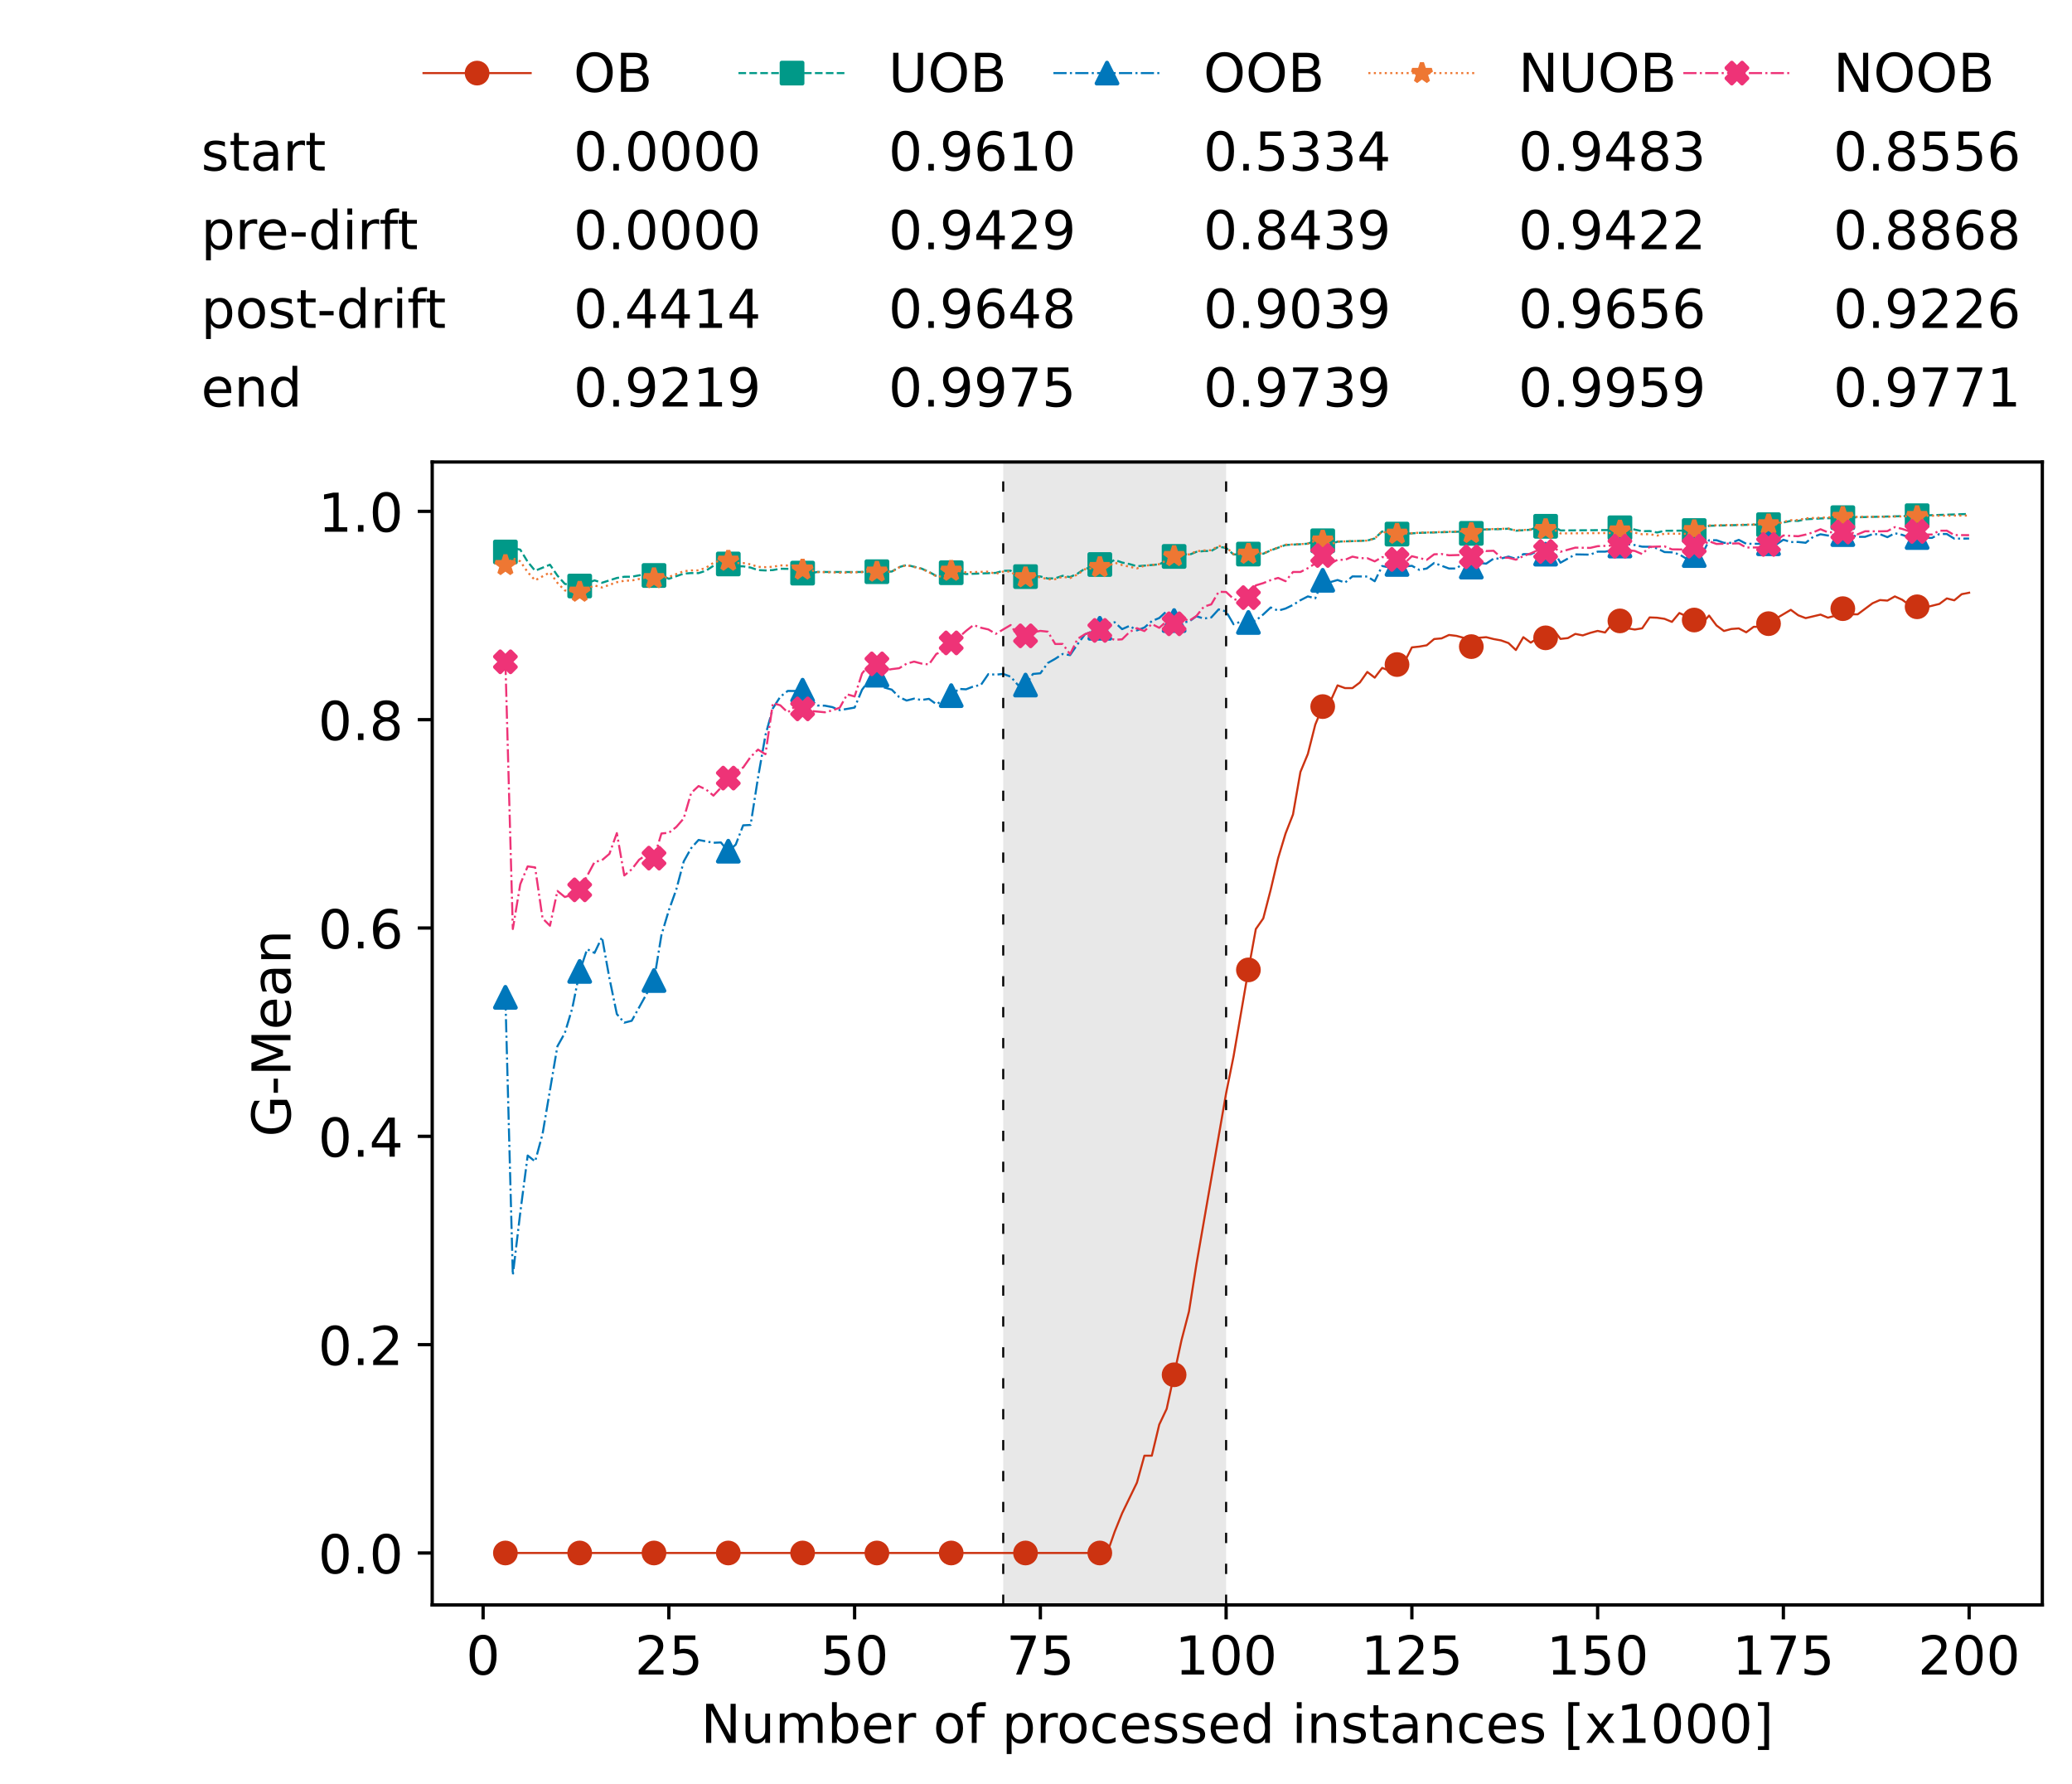 <?xml version="1.0" encoding="utf-8" standalone="no"?>
<!DOCTYPE svg PUBLIC "-//W3C//DTD SVG 1.1//EN"
  "http://www.w3.org/Graphics/SVG/1.1/DTD/svg11.dtd">
<!-- Created with matplotlib (https://matplotlib.org/) -->
<svg height="432.615pt" version="1.1" viewBox="0 0 502.65 432.615" width="502.65pt" xmlns="http://www.w3.org/2000/svg" xmlns:xlink="http://www.w3.org/1999/xlink">
 <defs>
  <style type="text/css">*{stroke-linecap:butt;stroke-linejoin:round;}</style>
 </defs>
 <g id="figure_1">
  <g id="patch_1">
   <path d="M 0 432.615 
L 502.65 432.615 
L 502.65 0 
L 0 0 
z
" style="fill:#ffffff;"/>
  </g>
  <g id="axes_1">
   <g id="patch_2">
    <path d="M 104.85 389.252 
L 495.45 389.252 
L 495.45 112.052 
L 104.85 112.052 
z
" style="fill:#ffffff;"/>
   </g>
   <g id="patch_3">
    <path clip-path="url(#p2368a33784)" d="M 297.446 389.252 
L 297.446 112.052 
L 243.372 112.052 
L 243.372 389.252 
z
" style="fill:#d3d3d3;opacity:0.5;"/>
   </g>
   <g id="matplotlib.axis_1">
    <g id="xtick_1">
     <g id="line2d_1">
      <defs>
       <path d="M 0 0 
L 0 3.5 
" id="m21e27dd72b" style="stroke:#000000;stroke-width:0.8;"/>
      </defs>
      <g>
       <use style="stroke:#000000;stroke-width:0.8;" x="117.197" xlink:href="#m21e27dd72b" y="389.252"/>
      </g>
     </g>
     <g id="text_1">
      <!-- 0 -->
      <g transform="translate(113.061 406.13)scale(0.13 -0.13)">
       <defs>
        <path d="M 31.781 66.406 
Q 24.172 66.406 20.328 58.906 
Q 16.5 51.422 16.5 36.375 
Q 16.5 21.391 20.328 13.891 
Q 24.172 6.391 31.781 6.391 
Q 39.453 6.391 43.281 13.891 
Q 47.125 21.391 47.125 36.375 
Q 47.125 51.422 43.281 58.906 
Q 39.453 66.406 31.781 66.406 
z
M 31.781 74.219 
Q 44.047 74.219 50.516 64.516 
Q 56.984 54.828 56.984 36.375 
Q 56.984 17.969 50.516 8.266 
Q 44.047 -1.422 31.781 -1.422 
Q 19.531 -1.422 13.062 8.266 
Q 6.594 17.969 6.594 36.375 
Q 6.594 54.828 13.062 64.516 
Q 19.531 74.219 31.781 74.219 
z
" id="DejaVuSans-48"/>
       </defs>
       <use xlink:href="#DejaVuSans-48"/>
      </g>
     </g>
    </g>
    <g id="xtick_2">
     <g id="line2d_2">
      <g>
       <use style="stroke:#000000;stroke-width:0.8;" x="162.259" xlink:href="#m21e27dd72b" y="389.252"/>
      </g>
     </g>
     <g id="text_2">
      <!-- 25 -->
      <g transform="translate(153.988 406.13)scale(0.13 -0.13)">
       <defs>
        <path d="M 19.188 8.297 
L 53.609 8.297 
L 53.609 0 
L 7.328 0 
L 7.328 8.297 
Q 12.938 14.109 22.625 23.891 
Q 32.328 33.688 34.812 36.531 
Q 39.547 41.844 41.422 45.531 
Q 43.312 49.219 43.312 52.781 
Q 43.312 58.594 39.234 62.25 
Q 35.156 65.922 28.609 65.922 
Q 23.969 65.922 18.812 64.312 
Q 13.672 62.703 7.812 59.422 
L 7.812 69.391 
Q 13.766 71.781 18.938 73 
Q 24.125 74.219 28.422 74.219 
Q 39.75 74.219 46.484 68.547 
Q 53.219 62.891 53.219 53.422 
Q 53.219 48.922 51.531 44.891 
Q 49.859 40.875 45.406 35.406 
Q 44.188 33.984 37.641 27.219 
Q 31.109 20.453 19.188 8.297 
z
" id="DejaVuSans-50"/>
        <path d="M 10.797 72.906 
L 49.516 72.906 
L 49.516 64.594 
L 19.828 64.594 
L 19.828 46.734 
Q 21.969 47.469 24.109 47.828 
Q 26.266 48.188 28.422 48.188 
Q 40.625 48.188 47.75 41.5 
Q 54.891 34.812 54.891 23.391 
Q 54.891 11.625 47.562 5.094 
Q 40.234 -1.422 26.906 -1.422 
Q 22.312 -1.422 17.547 -0.641 
Q 12.797 0.141 7.719 1.703 
L 7.719 11.625 
Q 12.109 9.234 16.797 8.062 
Q 21.484 6.891 26.703 6.891 
Q 35.156 6.891 40.078 11.328 
Q 45.016 15.766 45.016 23.391 
Q 45.016 31 40.078 35.438 
Q 35.156 39.891 26.703 39.891 
Q 22.75 39.891 18.812 39.016 
Q 14.891 38.141 10.797 36.281 
z
" id="DejaVuSans-53"/>
       </defs>
       <use xlink:href="#DejaVuSans-50"/>
       <use x="63.623" xlink:href="#DejaVuSans-53"/>
      </g>
     </g>
    </g>
    <g id="xtick_3">
     <g id="line2d_3">
      <g>
       <use style="stroke:#000000;stroke-width:0.8;" x="207.322" xlink:href="#m21e27dd72b" y="389.252"/>
      </g>
     </g>
     <g id="text_3">
      <!-- 50 -->
      <g transform="translate(199.05 406.13)scale(0.13 -0.13)">
       <use xlink:href="#DejaVuSans-53"/>
       <use x="63.623" xlink:href="#DejaVuSans-48"/>
      </g>
     </g>
    </g>
    <g id="xtick_4">
     <g id="line2d_4">
      <g>
       <use style="stroke:#000000;stroke-width:0.8;" x="252.384" xlink:href="#m21e27dd72b" y="389.252"/>
      </g>
     </g>
     <g id="text_4">
      <!-- 75 -->
      <g transform="translate(244.113 406.13)scale(0.13 -0.13)">
       <defs>
        <path d="M 8.203 72.906 
L 55.078 72.906 
L 55.078 68.703 
L 28.609 0 
L 18.312 0 
L 43.219 64.594 
L 8.203 64.594 
z
" id="DejaVuSans-55"/>
       </defs>
       <use xlink:href="#DejaVuSans-55"/>
       <use x="63.623" xlink:href="#DejaVuSans-53"/>
      </g>
     </g>
    </g>
    <g id="xtick_5">
     <g id="line2d_5">
      <g>
       <use style="stroke:#000000;stroke-width:0.8;" x="297.446" xlink:href="#m21e27dd72b" y="389.252"/>
      </g>
     </g>
     <g id="text_5">
      <!-- 100 -->
      <g transform="translate(285.039 406.13)scale(0.13 -0.13)">
       <defs>
        <path d="M 12.406 8.297 
L 28.516 8.297 
L 28.516 63.922 
L 10.984 60.406 
L 10.984 69.391 
L 28.422 72.906 
L 38.281 72.906 
L 38.281 8.297 
L 54.391 8.297 
L 54.391 0 
L 12.406 0 
z
" id="DejaVuSans-49"/>
       </defs>
       <use xlink:href="#DejaVuSans-49"/>
       <use x="63.623" xlink:href="#DejaVuSans-48"/>
       <use x="127.246" xlink:href="#DejaVuSans-48"/>
      </g>
     </g>
    </g>
    <g id="xtick_6">
     <g id="line2d_6">
      <g>
       <use style="stroke:#000000;stroke-width:0.8;" x="342.509" xlink:href="#m21e27dd72b" y="389.252"/>
      </g>
     </g>
     <g id="text_6">
      <!-- 125 -->
      <g transform="translate(330.102 406.13)scale(0.13 -0.13)">
       <use xlink:href="#DejaVuSans-49"/>
       <use x="63.623" xlink:href="#DejaVuSans-50"/>
       <use x="127.246" xlink:href="#DejaVuSans-53"/>
      </g>
     </g>
    </g>
    <g id="xtick_7">
     <g id="line2d_7">
      <g>
       <use style="stroke:#000000;stroke-width:0.8;" x="387.571" xlink:href="#m21e27dd72b" y="389.252"/>
      </g>
     </g>
     <g id="text_7">
      <!-- 150 -->
      <g transform="translate(375.164 406.13)scale(0.13 -0.13)">
       <use xlink:href="#DejaVuSans-49"/>
       <use x="63.623" xlink:href="#DejaVuSans-53"/>
       <use x="127.246" xlink:href="#DejaVuSans-48"/>
      </g>
     </g>
    </g>
    <g id="xtick_8">
     <g id="line2d_8">
      <g>
       <use style="stroke:#000000;stroke-width:0.8;" x="432.633" xlink:href="#m21e27dd72b" y="389.252"/>
      </g>
     </g>
     <g id="text_8">
      <!-- 175 -->
      <g transform="translate(420.226 406.13)scale(0.13 -0.13)">
       <use xlink:href="#DejaVuSans-49"/>
       <use x="63.623" xlink:href="#DejaVuSans-55"/>
       <use x="127.246" xlink:href="#DejaVuSans-53"/>
      </g>
     </g>
    </g>
    <g id="xtick_9">
     <g id="line2d_9">
      <g>
       <use style="stroke:#000000;stroke-width:0.8;" x="477.695" xlink:href="#m21e27dd72b" y="389.252"/>
      </g>
     </g>
     <g id="text_9">
      <!-- 200 -->
      <g transform="translate(465.289 406.13)scale(0.13 -0.13)">
       <use xlink:href="#DejaVuSans-50"/>
       <use x="63.623" xlink:href="#DejaVuSans-48"/>
       <use x="127.246" xlink:href="#DejaVuSans-48"/>
      </g>
     </g>
    </g>
    <g id="text_10">
     <!-- Number of processed instances [x1000] -->
     <g transform="translate(170.025 422.711)scale(0.13 -0.13)">
      <defs>
       <path d="M 9.812 72.906 
L 23.094 72.906 
L 55.422 11.922 
L 55.422 72.906 
L 64.984 72.906 
L 64.984 0 
L 51.703 0 
L 19.391 60.984 
L 19.391 0 
L 9.812 0 
z
" id="DejaVuSans-78"/>
       <path d="M 8.5 21.578 
L 8.5 54.688 
L 17.484 54.688 
L 17.484 21.922 
Q 17.484 14.156 20.5 10.266 
Q 23.531 6.391 29.594 6.391 
Q 36.859 6.391 41.078 11.031 
Q 45.312 15.672 45.312 23.688 
L 45.312 54.688 
L 54.297 54.688 
L 54.297 0 
L 45.312 0 
L 45.312 8.406 
Q 42.047 3.422 37.719 1 
Q 33.406 -1.422 27.688 -1.422 
Q 18.266 -1.422 13.375 4.438 
Q 8.5 10.297 8.5 21.578 
z
M 31.109 56 
z
" id="DejaVuSans-117"/>
       <path d="M 52 44.188 
Q 55.375 50.25 60.062 53.125 
Q 64.75 56 71.094 56 
Q 79.641 56 84.281 50.016 
Q 88.922 44.047 88.922 33.016 
L 88.922 0 
L 79.891 0 
L 79.891 32.719 
Q 79.891 40.578 77.094 44.375 
Q 74.312 48.188 68.609 48.188 
Q 61.625 48.188 57.562 43.547 
Q 53.516 38.922 53.516 30.906 
L 53.516 0 
L 44.484 0 
L 44.484 32.719 
Q 44.484 40.625 41.703 44.406 
Q 38.922 48.188 33.109 48.188 
Q 26.219 48.188 22.156 43.531 
Q 18.109 38.875 18.109 30.906 
L 18.109 0 
L 9.078 0 
L 9.078 54.688 
L 18.109 54.688 
L 18.109 46.188 
Q 21.188 51.219 25.484 53.609 
Q 29.781 56 35.688 56 
Q 41.656 56 45.828 52.969 
Q 50 49.953 52 44.188 
z
" id="DejaVuSans-109"/>
       <path d="M 48.688 27.297 
Q 48.688 37.203 44.609 42.844 
Q 40.531 48.484 33.406 48.484 
Q 26.266 48.484 22.188 42.844 
Q 18.109 37.203 18.109 27.297 
Q 18.109 17.391 22.188 11.75 
Q 26.266 6.109 33.406 6.109 
Q 40.531 6.109 44.609 11.75 
Q 48.688 17.391 48.688 27.297 
z
M 18.109 46.391 
Q 20.953 51.266 25.266 53.625 
Q 29.594 56 35.594 56 
Q 45.562 56 51.781 48.094 
Q 58.016 40.188 58.016 27.297 
Q 58.016 14.406 51.781 6.484 
Q 45.562 -1.422 35.594 -1.422 
Q 29.594 -1.422 25.266 0.953 
Q 20.953 3.328 18.109 8.203 
L 18.109 0 
L 9.078 0 
L 9.078 75.984 
L 18.109 75.984 
z
" id="DejaVuSans-98"/>
       <path d="M 56.203 29.594 
L 56.203 25.203 
L 14.891 25.203 
Q 15.484 15.922 20.484 11.062 
Q 25.484 6.203 34.422 6.203 
Q 39.594 6.203 44.453 7.469 
Q 49.312 8.734 54.109 11.281 
L 54.109 2.781 
Q 49.266 0.734 44.188 -0.344 
Q 39.109 -1.422 33.891 -1.422 
Q 20.797 -1.422 13.156 6.188 
Q 5.516 13.812 5.516 26.812 
Q 5.516 40.234 12.766 48.109 
Q 20.016 56 32.328 56 
Q 43.359 56 49.781 48.891 
Q 56.203 41.797 56.203 29.594 
z
M 47.219 32.234 
Q 47.125 39.594 43.094 43.984 
Q 39.062 48.391 32.422 48.391 
Q 24.906 48.391 20.391 44.141 
Q 15.875 39.891 15.188 32.172 
z
" id="DejaVuSans-101"/>
       <path d="M 41.109 46.297 
Q 39.594 47.172 37.812 47.578 
Q 36.031 48 33.891 48 
Q 26.266 48 22.188 43.047 
Q 18.109 38.094 18.109 28.812 
L 18.109 0 
L 9.078 0 
L 9.078 54.688 
L 18.109 54.688 
L 18.109 46.188 
Q 20.953 51.172 25.484 53.578 
Q 30.031 56 36.531 56 
Q 37.453 56 38.578 55.875 
Q 39.703 55.766 41.062 55.516 
z
" id="DejaVuSans-114"/>
       <path id="DejaVuSans-32"/>
       <path d="M 30.609 48.391 
Q 23.391 48.391 19.188 42.75 
Q 14.984 37.109 14.984 27.297 
Q 14.984 17.484 19.156 11.844 
Q 23.344 6.203 30.609 6.203 
Q 37.797 6.203 41.984 11.859 
Q 46.188 17.531 46.188 27.297 
Q 46.188 37.016 41.984 42.703 
Q 37.797 48.391 30.609 48.391 
z
M 30.609 56 
Q 42.328 56 49.016 48.375 
Q 55.719 40.766 55.719 27.297 
Q 55.719 13.875 49.016 6.219 
Q 42.328 -1.422 30.609 -1.422 
Q 18.844 -1.422 12.172 6.219 
Q 5.516 13.875 5.516 27.297 
Q 5.516 40.766 12.172 48.375 
Q 18.844 56 30.609 56 
z
" id="DejaVuSans-111"/>
       <path d="M 37.109 75.984 
L 37.109 68.5 
L 28.516 68.5 
Q 23.688 68.5 21.797 66.547 
Q 19.922 64.594 19.922 59.516 
L 19.922 54.688 
L 34.719 54.688 
L 34.719 47.703 
L 19.922 47.703 
L 19.922 0 
L 10.891 0 
L 10.891 47.703 
L 2.297 47.703 
L 2.297 54.688 
L 10.891 54.688 
L 10.891 58.5 
Q 10.891 67.625 15.141 71.797 
Q 19.391 75.984 28.609 75.984 
z
" id="DejaVuSans-102"/>
       <path d="M 18.109 8.203 
L 18.109 -20.797 
L 9.078 -20.797 
L 9.078 54.688 
L 18.109 54.688 
L 18.109 46.391 
Q 20.953 51.266 25.266 53.625 
Q 29.594 56 35.594 56 
Q 45.562 56 51.781 48.094 
Q 58.016 40.188 58.016 27.297 
Q 58.016 14.406 51.781 6.484 
Q 45.562 -1.422 35.594 -1.422 
Q 29.594 -1.422 25.266 0.953 
Q 20.953 3.328 18.109 8.203 
z
M 48.688 27.297 
Q 48.688 37.203 44.609 42.844 
Q 40.531 48.484 33.406 48.484 
Q 26.266 48.484 22.188 42.844 
Q 18.109 37.203 18.109 27.297 
Q 18.109 17.391 22.188 11.75 
Q 26.266 6.109 33.406 6.109 
Q 40.531 6.109 44.609 11.75 
Q 48.688 17.391 48.688 27.297 
z
" id="DejaVuSans-112"/>
       <path d="M 48.781 52.594 
L 48.781 44.188 
Q 44.969 46.297 41.141 47.344 
Q 37.312 48.391 33.406 48.391 
Q 24.656 48.391 19.812 42.844 
Q 14.984 37.312 14.984 27.297 
Q 14.984 17.281 19.812 11.734 
Q 24.656 6.203 33.406 6.203 
Q 37.312 6.203 41.141 7.25 
Q 44.969 8.297 48.781 10.406 
L 48.781 2.094 
Q 45.016 0.344 40.984 -0.531 
Q 36.969 -1.422 32.422 -1.422 
Q 20.062 -1.422 12.781 6.344 
Q 5.516 14.109 5.516 27.297 
Q 5.516 40.672 12.859 48.328 
Q 20.219 56 33.016 56 
Q 37.156 56 41.109 55.141 
Q 45.062 54.297 48.781 52.594 
z
" id="DejaVuSans-99"/>
       <path d="M 44.281 53.078 
L 44.281 44.578 
Q 40.484 46.531 36.375 47.5 
Q 32.281 48.484 27.875 48.484 
Q 21.188 48.484 17.844 46.438 
Q 14.5 44.391 14.5 40.281 
Q 14.5 37.156 16.891 35.375 
Q 19.281 33.594 26.516 31.984 
L 29.594 31.297 
Q 39.156 29.25 43.188 25.516 
Q 47.219 21.781 47.219 15.094 
Q 47.219 7.469 41.188 3.016 
Q 35.156 -1.422 24.609 -1.422 
Q 20.219 -1.422 15.453 -0.562 
Q 10.688 0.297 5.422 2 
L 5.422 11.281 
Q 10.406 8.688 15.234 7.391 
Q 20.062 6.109 24.812 6.109 
Q 31.156 6.109 34.562 8.281 
Q 37.984 10.453 37.984 14.406 
Q 37.984 18.062 35.516 20.016 
Q 33.062 21.969 24.703 23.781 
L 21.578 24.516 
Q 13.234 26.266 9.516 29.906 
Q 5.812 33.547 5.812 39.891 
Q 5.812 47.609 11.281 51.797 
Q 16.75 56 26.812 56 
Q 31.781 56 36.172 55.266 
Q 40.578 54.547 44.281 53.078 
z
" id="DejaVuSans-115"/>
       <path d="M 45.406 46.391 
L 45.406 75.984 
L 54.391 75.984 
L 54.391 0 
L 45.406 0 
L 45.406 8.203 
Q 42.578 3.328 38.25 0.953 
Q 33.938 -1.422 27.875 -1.422 
Q 17.969 -1.422 11.734 6.484 
Q 5.516 14.406 5.516 27.297 
Q 5.516 40.188 11.734 48.094 
Q 17.969 56 27.875 56 
Q 33.938 56 38.25 53.625 
Q 42.578 51.266 45.406 46.391 
z
M 14.797 27.297 
Q 14.797 17.391 18.875 11.75 
Q 22.953 6.109 30.078 6.109 
Q 37.203 6.109 41.297 11.75 
Q 45.406 17.391 45.406 27.297 
Q 45.406 37.203 41.297 42.844 
Q 37.203 48.484 30.078 48.484 
Q 22.953 48.484 18.875 42.844 
Q 14.797 37.203 14.797 27.297 
z
" id="DejaVuSans-100"/>
       <path d="M 9.422 54.688 
L 18.406 54.688 
L 18.406 0 
L 9.422 0 
z
M 9.422 75.984 
L 18.406 75.984 
L 18.406 64.594 
L 9.422 64.594 
z
" id="DejaVuSans-105"/>
       <path d="M 54.891 33.016 
L 54.891 0 
L 45.906 0 
L 45.906 32.719 
Q 45.906 40.484 42.875 44.328 
Q 39.844 48.188 33.797 48.188 
Q 26.516 48.188 22.312 43.547 
Q 18.109 38.922 18.109 30.906 
L 18.109 0 
L 9.078 0 
L 9.078 54.688 
L 18.109 54.688 
L 18.109 46.188 
Q 21.344 51.125 25.703 53.562 
Q 30.078 56 35.797 56 
Q 45.219 56 50.047 50.172 
Q 54.891 44.344 54.891 33.016 
z
" id="DejaVuSans-110"/>
       <path d="M 18.312 70.219 
L 18.312 54.688 
L 36.812 54.688 
L 36.812 47.703 
L 18.312 47.703 
L 18.312 18.016 
Q 18.312 11.328 20.141 9.422 
Q 21.969 7.516 27.594 7.516 
L 36.812 7.516 
L 36.812 0 
L 27.594 0 
Q 17.188 0 13.234 3.875 
Q 9.281 7.766 9.281 18.016 
L 9.281 47.703 
L 2.688 47.703 
L 2.688 54.688 
L 9.281 54.688 
L 9.281 70.219 
z
" id="DejaVuSans-116"/>
       <path d="M 34.281 27.484 
Q 23.391 27.484 19.188 25 
Q 14.984 22.516 14.984 16.5 
Q 14.984 11.719 18.141 8.906 
Q 21.297 6.109 26.703 6.109 
Q 34.188 6.109 38.703 11.406 
Q 43.219 16.703 43.219 25.484 
L 43.219 27.484 
z
M 52.203 31.203 
L 52.203 0 
L 43.219 0 
L 43.219 8.297 
Q 40.141 3.328 35.547 0.953 
Q 30.953 -1.422 24.312 -1.422 
Q 15.922 -1.422 10.953 3.297 
Q 6 8.016 6 15.922 
Q 6 25.141 12.172 29.828 
Q 18.359 34.516 30.609 34.516 
L 43.219 34.516 
L 43.219 35.406 
Q 43.219 41.609 39.141 45 
Q 35.062 48.391 27.688 48.391 
Q 23 48.391 18.547 47.266 
Q 14.109 46.141 10.016 43.891 
L 10.016 52.203 
Q 14.938 54.109 19.578 55.047 
Q 24.219 56 28.609 56 
Q 40.484 56 46.344 49.844 
Q 52.203 43.703 52.203 31.203 
z
" id="DejaVuSans-97"/>
       <path d="M 8.594 75.984 
L 29.297 75.984 
L 29.297 69 
L 17.578 69 
L 17.578 -6.203 
L 29.297 -6.203 
L 29.297 -13.188 
L 8.594 -13.188 
z
" id="DejaVuSans-91"/>
       <path d="M 54.891 54.688 
L 35.109 28.078 
L 55.906 0 
L 45.312 0 
L 29.391 21.484 
L 13.484 0 
L 2.875 0 
L 24.125 28.609 
L 4.688 54.688 
L 15.281 54.688 
L 29.781 35.203 
L 44.281 54.688 
z
" id="DejaVuSans-120"/>
       <path d="M 30.422 75.984 
L 30.422 -13.188 
L 9.719 -13.188 
L 9.719 -6.203 
L 21.391 -6.203 
L 21.391 69 
L 9.719 69 
L 9.719 75.984 
z
" id="DejaVuSans-93"/>
      </defs>
      <use xlink:href="#DejaVuSans-78"/>
      <use x="74.805" xlink:href="#DejaVuSans-117"/>
      <use x="138.184" xlink:href="#DejaVuSans-109"/>
      <use x="235.596" xlink:href="#DejaVuSans-98"/>
      <use x="299.072" xlink:href="#DejaVuSans-101"/>
      <use x="360.596" xlink:href="#DejaVuSans-114"/>
      <use x="401.709" xlink:href="#DejaVuSans-32"/>
      <use x="433.496" xlink:href="#DejaVuSans-111"/>
      <use x="494.678" xlink:href="#DejaVuSans-102"/>
      <use x="529.883" xlink:href="#DejaVuSans-32"/>
      <use x="561.67" xlink:href="#DejaVuSans-112"/>
      <use x="625.146" xlink:href="#DejaVuSans-114"/>
      <use x="664.01" xlink:href="#DejaVuSans-111"/>
      <use x="725.191" xlink:href="#DejaVuSans-99"/>
      <use x="780.172" xlink:href="#DejaVuSans-101"/>
      <use x="841.695" xlink:href="#DejaVuSans-115"/>
      <use x="893.795" xlink:href="#DejaVuSans-115"/>
      <use x="945.895" xlink:href="#DejaVuSans-101"/>
      <use x="1007.418" xlink:href="#DejaVuSans-100"/>
      <use x="1070.895" xlink:href="#DejaVuSans-32"/>
      <use x="1102.682" xlink:href="#DejaVuSans-105"/>
      <use x="1130.465" xlink:href="#DejaVuSans-110"/>
      <use x="1193.844" xlink:href="#DejaVuSans-115"/>
      <use x="1245.943" xlink:href="#DejaVuSans-116"/>
      <use x="1285.152" xlink:href="#DejaVuSans-97"/>
      <use x="1346.432" xlink:href="#DejaVuSans-110"/>
      <use x="1409.811" xlink:href="#DejaVuSans-99"/>
      <use x="1464.791" xlink:href="#DejaVuSans-101"/>
      <use x="1526.314" xlink:href="#DejaVuSans-115"/>
      <use x="1578.414" xlink:href="#DejaVuSans-32"/>
      <use x="1610.201" xlink:href="#DejaVuSans-91"/>
      <use x="1649.215" xlink:href="#DejaVuSans-120"/>
      <use x="1708.395" xlink:href="#DejaVuSans-49"/>
      <use x="1772.018" xlink:href="#DejaVuSans-48"/>
      <use x="1835.641" xlink:href="#DejaVuSans-48"/>
      <use x="1899.264" xlink:href="#DejaVuSans-48"/>
      <use x="1962.887" xlink:href="#DejaVuSans-93"/>
     </g>
    </g>
   </g>
   <g id="matplotlib.axis_2">
    <g id="ytick_1">
     <g id="line2d_10">
      <defs>
       <path d="M 0 0 
L -3.5 0 
" id="m3e79212fdb" style="stroke:#000000;stroke-width:0.8;"/>
      </defs>
      <g>
       <use style="stroke:#000000;stroke-width:0.8;" x="104.85" xlink:href="#m3e79212fdb" y="376.652"/>
      </g>
     </g>
     <g id="text_11">
      <!-- 0.0 -->
      <g transform="translate(77.176 381.591)scale(0.13 -0.13)">
       <defs>
        <path d="M 10.688 12.406 
L 21 12.406 
L 21 0 
L 10.688 0 
z
" id="DejaVuSans-46"/>
       </defs>
       <use xlink:href="#DejaVuSans-48"/>
       <use x="63.623" xlink:href="#DejaVuSans-46"/>
       <use x="95.41" xlink:href="#DejaVuSans-48"/>
      </g>
     </g>
    </g>
    <g id="ytick_2">
     <g id="line2d_11">
      <g>
       <use style="stroke:#000000;stroke-width:0.8;" x="104.85" xlink:href="#m3e79212fdb" y="326.125"/>
      </g>
     </g>
     <g id="text_12">
      <!-- 0.2 -->
      <g transform="translate(77.176 331.064)scale(0.13 -0.13)">
       <use xlink:href="#DejaVuSans-48"/>
       <use x="63.623" xlink:href="#DejaVuSans-46"/>
       <use x="95.41" xlink:href="#DejaVuSans-50"/>
      </g>
     </g>
    </g>
    <g id="ytick_3">
     <g id="line2d_12">
      <g>
       <use style="stroke:#000000;stroke-width:0.8;" x="104.85" xlink:href="#m3e79212fdb" y="275.599"/>
      </g>
     </g>
     <g id="text_13">
      <!-- 0.4 -->
      <g transform="translate(77.176 280.538)scale(0.13 -0.13)">
       <defs>
        <path d="M 37.797 64.312 
L 12.891 25.391 
L 37.797 25.391 
z
M 35.203 72.906 
L 47.609 72.906 
L 47.609 25.391 
L 58.016 25.391 
L 58.016 17.188 
L 47.609 17.188 
L 47.609 0 
L 37.797 0 
L 37.797 17.188 
L 4.891 17.188 
L 4.891 26.703 
z
" id="DejaVuSans-52"/>
       </defs>
       <use xlink:href="#DejaVuSans-48"/>
       <use x="63.623" xlink:href="#DejaVuSans-46"/>
       <use x="95.41" xlink:href="#DejaVuSans-52"/>
      </g>
     </g>
    </g>
    <g id="ytick_4">
     <g id="line2d_13">
      <g>
       <use style="stroke:#000000;stroke-width:0.8;" x="104.85" xlink:href="#m3e79212fdb" y="225.072"/>
      </g>
     </g>
     <g id="text_14">
      <!-- 0.6 -->
      <g transform="translate(77.176 230.011)scale(0.13 -0.13)">
       <defs>
        <path d="M 33.016 40.375 
Q 26.375 40.375 22.484 35.828 
Q 18.609 31.297 18.609 23.391 
Q 18.609 15.531 22.484 10.953 
Q 26.375 6.391 33.016 6.391 
Q 39.656 6.391 43.531 10.953 
Q 47.406 15.531 47.406 23.391 
Q 47.406 31.297 43.531 35.828 
Q 39.656 40.375 33.016 40.375 
z
M 52.594 71.297 
L 52.594 62.312 
Q 48.875 64.062 45.094 64.984 
Q 41.312 65.922 37.594 65.922 
Q 27.828 65.922 22.672 59.328 
Q 17.531 52.734 16.797 39.406 
Q 19.672 43.656 24.016 45.922 
Q 28.375 48.188 33.594 48.188 
Q 44.578 48.188 50.953 41.516 
Q 57.328 34.859 57.328 23.391 
Q 57.328 12.156 50.688 5.359 
Q 44.047 -1.422 33.016 -1.422 
Q 20.359 -1.422 13.672 8.266 
Q 6.984 17.969 6.984 36.375 
Q 6.984 53.656 15.188 63.938 
Q 23.391 74.219 37.203 74.219 
Q 40.922 74.219 44.703 73.484 
Q 48.484 72.75 52.594 71.297 
z
" id="DejaVuSans-54"/>
       </defs>
       <use xlink:href="#DejaVuSans-48"/>
       <use x="63.623" xlink:href="#DejaVuSans-46"/>
       <use x="95.41" xlink:href="#DejaVuSans-54"/>
      </g>
     </g>
    </g>
    <g id="ytick_5">
     <g id="line2d_14">
      <g>
       <use style="stroke:#000000;stroke-width:0.8;" x="104.85" xlink:href="#m3e79212fdb" y="174.546"/>
      </g>
     </g>
     <g id="text_15">
      <!-- 0.8 -->
      <g transform="translate(77.176 179.485)scale(0.13 -0.13)">
       <defs>
        <path d="M 31.781 34.625 
Q 24.75 34.625 20.719 30.859 
Q 16.703 27.094 16.703 20.516 
Q 16.703 13.922 20.719 10.156 
Q 24.75 6.391 31.781 6.391 
Q 38.812 6.391 42.859 10.172 
Q 46.922 13.969 46.922 20.516 
Q 46.922 27.094 42.891 30.859 
Q 38.875 34.625 31.781 34.625 
z
M 21.922 38.812 
Q 15.578 40.375 12.031 44.719 
Q 8.5 49.078 8.5 55.328 
Q 8.5 64.062 14.719 69.141 
Q 20.953 74.219 31.781 74.219 
Q 42.672 74.219 48.875 69.141 
Q 55.078 64.062 55.078 55.328 
Q 55.078 49.078 51.531 44.719 
Q 48 40.375 41.703 38.812 
Q 48.828 37.156 52.797 32.312 
Q 56.781 27.484 56.781 20.516 
Q 56.781 9.906 50.312 4.234 
Q 43.844 -1.422 31.781 -1.422 
Q 19.734 -1.422 13.25 4.234 
Q 6.781 9.906 6.781 20.516 
Q 6.781 27.484 10.781 32.312 
Q 14.797 37.156 21.922 38.812 
z
M 18.312 54.391 
Q 18.312 48.734 21.844 45.562 
Q 25.391 42.391 31.781 42.391 
Q 38.141 42.391 41.719 45.562 
Q 45.312 48.734 45.312 54.391 
Q 45.312 60.062 41.719 63.234 
Q 38.141 66.406 31.781 66.406 
Q 25.391 66.406 21.844 63.234 
Q 18.312 60.062 18.312 54.391 
z
" id="DejaVuSans-56"/>
       </defs>
       <use xlink:href="#DejaVuSans-48"/>
       <use x="63.623" xlink:href="#DejaVuSans-46"/>
       <use x="95.41" xlink:href="#DejaVuSans-56"/>
      </g>
     </g>
    </g>
    <g id="ytick_6">
     <g id="line2d_15">
      <g>
       <use style="stroke:#000000;stroke-width:0.8;" x="104.85" xlink:href="#m3e79212fdb" y="124.019"/>
      </g>
     </g>
     <g id="text_16">
      <!-- 1.0 -->
      <g transform="translate(77.176 128.958)scale(0.13 -0.13)">
       <use xlink:href="#DejaVuSans-49"/>
       <use x="63.623" xlink:href="#DejaVuSans-46"/>
       <use x="95.41" xlink:href="#DejaVuSans-48"/>
      </g>
     </g>
    </g>
    <g id="text_17">
     <!-- G-Mean -->
     <g transform="translate(70.472 275.744)rotate(-90)scale(0.13 -0.13)">
      <defs>
       <path d="M 59.516 10.406 
L 59.516 29.984 
L 43.406 29.984 
L 43.406 38.094 
L 69.281 38.094 
L 69.281 6.781 
Q 63.578 2.734 56.688 0.656 
Q 49.812 -1.422 42 -1.422 
Q 24.906 -1.422 15.25 8.562 
Q 5.609 18.562 5.609 36.375 
Q 5.609 54.25 15.25 64.234 
Q 24.906 74.219 42 74.219 
Q 49.125 74.219 55.547 72.453 
Q 61.969 70.703 67.391 67.281 
L 67.391 56.781 
Q 61.922 61.422 55.766 63.766 
Q 49.609 66.109 42.828 66.109 
Q 29.438 66.109 22.719 58.641 
Q 16.016 51.172 16.016 36.375 
Q 16.016 21.625 22.719 14.156 
Q 29.438 6.688 42.828 6.688 
Q 48.047 6.688 52.141 7.594 
Q 56.25 8.5 59.516 10.406 
z
" id="DejaVuSans-71"/>
       <path d="M 4.891 31.391 
L 31.203 31.391 
L 31.203 23.391 
L 4.891 23.391 
z
" id="DejaVuSans-45"/>
       <path d="M 9.812 72.906 
L 24.516 72.906 
L 43.109 23.297 
L 61.812 72.906 
L 76.516 72.906 
L 76.516 0 
L 66.891 0 
L 66.891 64.016 
L 48.094 14.016 
L 38.188 14.016 
L 19.391 64.016 
L 19.391 0 
L 9.812 0 
z
" id="DejaVuSans-77"/>
      </defs>
      <use xlink:href="#DejaVuSans-71"/>
      <use x="77.49" xlink:href="#DejaVuSans-45"/>
      <use x="113.574" xlink:href="#DejaVuSans-77"/>
      <use x="199.854" xlink:href="#DejaVuSans-101"/>
      <use x="261.377" xlink:href="#DejaVuSans-97"/>
      <use x="322.656" xlink:href="#DejaVuSans-110"/>
     </g>
    </g>
   </g>
   <g id="line2d_16"/>
   <g id="line2d_17"/>
   <g id="line2d_18"/>
   <g id="line2d_19"/>
   <g id="line2d_20"/>
   <g id="line2d_21">
    <path clip-path="url(#p2368a33784)" d="M 122.605 376.652 
L 268.606 376.652 
L 270.409 371.495 
L 272.211 367.029 
L 275.816 359.576 
L 277.619 353.053 
L 279.421 353.053 
L 281.224 345.504 
L 283.026 341.695 
L 286.631 325.013 
L 288.434 318.095 
L 290.236 306.669 
L 297.446 265.148 
L 299.249 256.216 
L 302.854 235.232 
L 304.656 225.323 
L 306.459 222.744 
L 308.261 215.785 
L 310.064 208.131 
L 311.866 202.155 
L 313.669 197.538 
L 315.471 187.225 
L 317.274 182.864 
L 319.076 175.739 
L 320.879 171.372 
L 322.681 170.241 
L 324.484 166.226 
L 326.286 166.884 
L 328.089 166.884 
L 329.891 165.529 
L 331.694 162.974 
L 333.496 164.356 
L 335.299 161.99 
L 337.101 162.679 
L 338.904 161.178 
L 340.706 160.577 
L 342.509 157.014 
L 344.311 156.821 
L 346.114 156.499 
L 347.916 154.986 
L 349.719 154.827 
L 351.521 154.001 
L 353.324 154.222 
L 355.126 154.707 
L 356.928 156.828 
L 358.731 154.682 
L 360.533 154.537 
L 362.336 154.991 
L 364.138 155.318 
L 365.941 155.959 
L 367.743 157.652 
L 369.546 154.54 
L 371.348 155.857 
L 373.151 154.703 
L 374.953 154.697 
L 376.756 152.575 
L 378.558 154.955 
L 380.361 154.758 
L 382.163 153.746 
L 383.966 154.105 
L 385.768 153.494 
L 387.571 153.015 
L 389.373 153.405 
L 391.176 151.222 
L 392.978 150.592 
L 394.781 152.378 
L 396.583 152.684 
L 398.386 152.385 
L 400.188 149.746 
L 401.991 149.82 
L 403.793 150.084 
L 405.596 150.829 
L 407.398 148.674 
L 411.003 150.377 
L 412.806 151.32 
L 414.608 149.299 
L 416.411 151.7 
L 418.213 153.033 
L 420.016 152.547 
L 421.818 152.412 
L 423.621 153.356 
L 425.423 152.023 
L 427.226 152.023 
L 429.028 151.259 
L 430.831 150.029 
L 434.436 147.903 
L 436.238 149.23 
L 438.041 149.915 
L 441.646 149.06 
L 443.448 149.81 
L 445.251 149.312 
L 447.053 147.62 
L 448.856 148.995 
L 450.658 148.995 
L 454.263 146.311 
L 456.066 145.533 
L 457.868 145.668 
L 459.671 144.649 
L 461.473 145.464 
L 463.276 146.798 
L 465.078 147.17 
L 466.881 147.371 
L 470.485 146.47 
L 472.288 145.136 
L 474.09 145.6 
L 475.893 144.108 
L 477.695 143.753 
L 477.695 143.753 
" style="fill:none;stroke:#cc3311;stroke-linecap:square;stroke-width:0.5;"/>
    <defs>
     <path d="M 0 2.5 
C 0.663 2.5 1.299 2.237 1.768 1.768 
C 2.237 1.299 2.5 0.663 2.5 0 
C 2.5 -0.663 2.237 -1.299 1.768 -1.768 
C 1.299 -2.237 0.663 -2.5 0 -2.5 
C -0.663 -2.5 -1.299 -2.237 -1.768 -1.768 
C -2.237 -1.299 -2.5 -0.663 -2.5 0 
C -2.5 0.663 -2.237 1.299 -1.768 1.768 
C -1.299 2.237 -0.663 2.5 0 2.5 
z
" id="mc8fc6a88de" style="stroke:#cc3311;"/>
    </defs>
    <g clip-path="url(#p2368a33784)">
     <use style="fill:#cc3311;stroke:#cc3311;" x="122.605" xlink:href="#mc8fc6a88de" y="376.652"/>
     <use style="fill:#cc3311;stroke:#cc3311;" x="140.629" xlink:href="#mc8fc6a88de" y="376.652"/>
     <use style="fill:#cc3311;stroke:#cc3311;" x="158.654" xlink:href="#mc8fc6a88de" y="376.652"/>
     <use style="fill:#cc3311;stroke:#cc3311;" x="176.679" xlink:href="#mc8fc6a88de" y="376.652"/>
     <use style="fill:#cc3311;stroke:#cc3311;" x="194.704" xlink:href="#mc8fc6a88de" y="376.652"/>
     <use style="fill:#cc3311;stroke:#cc3311;" x="212.729" xlink:href="#mc8fc6a88de" y="376.652"/>
     <use style="fill:#cc3311;stroke:#cc3311;" x="230.754" xlink:href="#mc8fc6a88de" y="376.652"/>
     <use style="fill:#cc3311;stroke:#cc3311;" x="248.779" xlink:href="#mc8fc6a88de" y="376.652"/>
     <use style="fill:#cc3311;stroke:#cc3311;" x="266.804" xlink:href="#mc8fc6a88de" y="376.652"/>
     <use style="fill:#cc3311;stroke:#cc3311;" x="284.829" xlink:href="#mc8fc6a88de" y="333.43"/>
     <use style="fill:#cc3311;stroke:#cc3311;" x="302.854" xlink:href="#mc8fc6a88de" y="235.232"/>
     <use style="fill:#cc3311;stroke:#cc3311;" x="320.879" xlink:href="#mc8fc6a88de" y="171.372"/>
     <use style="fill:#cc3311;stroke:#cc3311;" x="338.904" xlink:href="#mc8fc6a88de" y="161.178"/>
     <use style="fill:#cc3311;stroke:#cc3311;" x="356.928" xlink:href="#mc8fc6a88de" y="156.828"/>
     <use style="fill:#cc3311;stroke:#cc3311;" x="374.953" xlink:href="#mc8fc6a88de" y="154.697"/>
     <use style="fill:#cc3311;stroke:#cc3311;" x="392.978" xlink:href="#mc8fc6a88de" y="150.592"/>
     <use style="fill:#cc3311;stroke:#cc3311;" x="411.003" xlink:href="#mc8fc6a88de" y="150.377"/>
     <use style="fill:#cc3311;stroke:#cc3311;" x="429.028" xlink:href="#mc8fc6a88de" y="151.259"/>
     <use style="fill:#cc3311;stroke:#cc3311;" x="447.053" xlink:href="#mc8fc6a88de" y="147.62"/>
     <use style="fill:#cc3311;stroke:#cc3311;" x="465.078" xlink:href="#mc8fc6a88de" y="147.17"/>
    </g>
   </g>
   <g id="line2d_22"/>
   <g id="line2d_23"/>
   <g id="line2d_24"/>
   <g id="line2d_25"/>
   <g id="line2d_26">
    <path clip-path="url(#p2368a33784)" d="M 122.605 133.879 
L 124.407 132.96 
L 126.21 133.304 
L 128.012 136.255 
L 129.815 138.425 
L 133.419 136.955 
L 135.222 139.596 
L 137.024 141.607 
L 138.827 141.98 
L 140.629 142.13 
L 144.234 140.761 
L 146.037 141.337 
L 149.642 140.179 
L 151.444 139.886 
L 153.247 139.875 
L 156.852 139.206 
L 158.654 139.574 
L 160.457 139.57 
L 162.259 140.385 
L 165.864 139.119 
L 167.667 138.988 
L 169.469 139.002 
L 171.272 138.412 
L 173.074 137.222 
L 174.877 136.591 
L 176.679 136.78 
L 178.482 137.337 
L 180.284 137.352 
L 182.087 137.651 
L 183.889 138.263 
L 185.692 138.35 
L 187.494 138.263 
L 189.297 137.938 
L 192.902 137.998 
L 194.704 139 
L 196.507 139.051 
L 198.309 138.714 
L 207.322 138.739 
L 216.334 138.62 
L 218.137 137.547 
L 219.939 137.015 
L 223.544 137.895 
L 225.347 138.678 
L 227.149 139.689 
L 228.952 139.718 
L 230.754 138.908 
L 232.557 138.922 
L 234.359 139.228 
L 241.569 138.945 
L 243.372 138.437 
L 245.174 138.408 
L 246.976 139.786 
L 248.779 139.849 
L 252.384 139.813 
L 254.186 140.311 
L 255.989 140.258 
L 257.791 139.647 
L 259.594 139.959 
L 261.396 139.125 
L 263.199 137.913 
L 265.001 137.649 
L 266.804 136.913 
L 268.606 136.787 
L 270.409 135.793 
L 272.211 136.43 
L 274.014 136.807 
L 275.816 137.332 
L 281.224 136.88 
L 284.829 134.954 
L 286.631 134.232 
L 288.434 134.584 
L 290.236 133.844 
L 292.039 133.651 
L 293.841 133.619 
L 295.644 132.59 
L 297.446 132.9 
L 299.249 134.48 
L 302.854 134.383 
L 304.656 134.281 
L 306.459 134.294 
L 308.261 133.488 
L 311.866 132.178 
L 315.471 131.996 
L 317.274 131.858 
L 319.076 131.14 
L 320.879 131.16 
L 322.681 132.071 
L 324.484 131.358 
L 328.089 131.245 
L 331.694 131.115 
L 333.496 130.59 
L 335.299 128.886 
L 337.101 129.572 
L 340.706 129.463 
L 344.311 129.243 
L 355.126 128.922 
L 356.928 129.361 
L 358.731 128.456 
L 364.138 128.313 
L 365.941 128.235 
L 367.743 128.718 
L 371.348 128.473 
L 373.151 127.664 
L 376.756 127.591 
L 378.558 128.654 
L 391.176 128.549 
L 392.978 128.007 
L 394.781 127.911 
L 396.583 128.449 
L 398.386 128.836 
L 400.188 128.785 
L 401.991 129.153 
L 403.793 128.73 
L 411.003 128.678 
L 412.806 128.671 
L 414.608 127.518 
L 425.423 127.254 
L 430.831 127.286 
L 432.633 126.721 
L 434.436 126.334 
L 436.238 126.346 
L 438.041 125.94 
L 441.646 125.745 
L 448.856 125.496 
L 461.473 125.183 
L 477.695 124.652 
L 477.695 124.652 
" style="fill:none;stroke:#009988;stroke-dasharray:1.85,0.8;stroke-dashoffset:0;stroke-width:0.5;"/>
    <defs>
     <path d="M -2.5 2.5 
L 2.5 2.5 
L 2.5 -2.5 
L -2.5 -2.5 
z
" id="m503a32358f" style="stroke:#009988;stroke-linejoin:miter;"/>
    </defs>
    <g clip-path="url(#p2368a33784)">
     <use style="fill:#009988;stroke:#009988;stroke-linejoin:miter;" x="122.605" xlink:href="#m503a32358f" y="133.879"/>
     <use style="fill:#009988;stroke:#009988;stroke-linejoin:miter;" x="140.629" xlink:href="#m503a32358f" y="142.13"/>
     <use style="fill:#009988;stroke:#009988;stroke-linejoin:miter;" x="158.654" xlink:href="#m503a32358f" y="139.574"/>
     <use style="fill:#009988;stroke:#009988;stroke-linejoin:miter;" x="176.679" xlink:href="#m503a32358f" y="136.78"/>
     <use style="fill:#009988;stroke:#009988;stroke-linejoin:miter;" x="194.704" xlink:href="#m503a32358f" y="139"/>
     <use style="fill:#009988;stroke:#009988;stroke-linejoin:miter;" x="212.729" xlink:href="#m503a32358f" y="138.659"/>
     <use style="fill:#009988;stroke:#009988;stroke-linejoin:miter;" x="230.754" xlink:href="#m503a32358f" y="138.908"/>
     <use style="fill:#009988;stroke:#009988;stroke-linejoin:miter;" x="248.779" xlink:href="#m503a32358f" y="139.849"/>
     <use style="fill:#009988;stroke:#009988;stroke-linejoin:miter;" x="266.804" xlink:href="#m503a32358f" y="136.913"/>
     <use style="fill:#009988;stroke:#009988;stroke-linejoin:miter;" x="284.829" xlink:href="#m503a32358f" y="134.954"/>
     <use style="fill:#009988;stroke:#009988;stroke-linejoin:miter;" x="302.854" xlink:href="#m503a32358f" y="134.383"/>
     <use style="fill:#009988;stroke:#009988;stroke-linejoin:miter;" x="320.879" xlink:href="#m503a32358f" y="131.16"/>
     <use style="fill:#009988;stroke:#009988;stroke-linejoin:miter;" x="338.904" xlink:href="#m503a32358f" y="129.534"/>
     <use style="fill:#009988;stroke:#009988;stroke-linejoin:miter;" x="356.928" xlink:href="#m503a32358f" y="129.361"/>
     <use style="fill:#009988;stroke:#009988;stroke-linejoin:miter;" x="374.953" xlink:href="#m503a32358f" y="127.643"/>
     <use style="fill:#009988;stroke:#009988;stroke-linejoin:miter;" x="392.978" xlink:href="#m503a32358f" y="128.007"/>
     <use style="fill:#009988;stroke:#009988;stroke-linejoin:miter;" x="411.003" xlink:href="#m503a32358f" y="128.678"/>
     <use style="fill:#009988;stroke:#009988;stroke-linejoin:miter;" x="429.028" xlink:href="#m503a32358f" y="127.254"/>
     <use style="fill:#009988;stroke:#009988;stroke-linejoin:miter;" x="447.053" xlink:href="#m503a32358f" y="125.56"/>
     <use style="fill:#009988;stroke:#009988;stroke-linejoin:miter;" x="465.078" xlink:href="#m503a32358f" y="125.08"/>
    </g>
   </g>
   <g id="line2d_27"/>
   <g id="line2d_28"/>
   <g id="line2d_29"/>
   <g id="line2d_30"/>
   <g id="line2d_31">
    <path clip-path="url(#p2368a33784)" d="M 122.605 241.886 
L 124.407 309.269 
L 126.21 294.126 
L 128.012 280.252 
L 129.815 281.695 
L 131.617 275.038 
L 135.222 253.757 
L 137.024 250.545 
L 138.827 244.545 
L 140.629 235.61 
L 142.432 230.209 
L 144.234 231.112 
L 146.037 227.278 
L 147.839 237.236 
L 149.642 245.95 
L 151.444 248.035 
L 153.247 247.577 
L 158.654 237.811 
L 160.457 226.778 
L 162.259 220.765 
L 164.062 215.737 
L 165.864 208.938 
L 167.667 205.712 
L 169.469 203.714 
L 173.074 204.402 
L 174.877 204.321 
L 176.679 206.445 
L 178.482 204.84 
L 180.284 200.167 
L 182.087 200.082 
L 183.889 188.592 
L 185.692 178.294 
L 187.494 171.798 
L 189.297 168.973 
L 191.099 167.574 
L 192.902 167.584 
L 194.704 167.398 
L 196.507 169.522 
L 198.309 171.109 
L 200.112 171.153 
L 201.914 171.499 
L 203.717 172.234 
L 207.322 171.614 
L 209.124 167.289 
L 210.927 164.878 
L 212.729 163.764 
L 214.532 166.743 
L 216.334 167.262 
L 218.137 169.068 
L 219.939 169.904 
L 221.742 169.44 
L 223.544 169.776 
L 225.347 169.493 
L 227.149 170.794 
L 230.754 168.715 
L 232.557 167.078 
L 234.359 167.183 
L 236.162 166.475 
L 237.964 166.117 
L 239.767 163.492 
L 241.569 163.632 
L 243.372 163.446 
L 245.174 164.119 
L 246.976 166.167 
L 248.779 166.151 
L 250.581 163.462 
L 252.384 163.295 
L 254.186 160.801 
L 255.989 159.784 
L 257.791 158.611 
L 259.594 158.885 
L 261.396 156.255 
L 263.199 153.857 
L 266.804 152.381 
L 268.606 151.269 
L 270.409 150.916 
L 272.211 152.592 
L 274.014 151.792 
L 275.816 152.897 
L 277.619 152.196 
L 279.421 150.646 
L 281.224 149.886 
L 283.026 148.239 
L 284.829 150.504 
L 286.631 150.989 
L 288.434 150.764 
L 290.236 149.46 
L 292.039 150.02 
L 293.841 149.751 
L 295.644 147.787 
L 297.446 148.305 
L 299.249 151.403 
L 301.051 150.757 
L 302.854 150.965 
L 304.656 150.506 
L 306.459 149.022 
L 308.261 147.333 
L 310.064 148.11 
L 311.866 147.591 
L 313.669 146.714 
L 315.471 145.58 
L 317.274 144.65 
L 319.076 145.113 
L 320.879 140.742 
L 322.681 141.195 
L 324.484 140.672 
L 326.286 141.302 
L 328.089 139.801 
L 331.694 139.825 
L 333.496 140.971 
L 335.299 137.28 
L 337.101 137.624 
L 338.904 136.903 
L 340.706 137.401 
L 342.509 137.221 
L 344.311 138.214 
L 346.114 137.887 
L 347.916 136.537 
L 351.521 137.888 
L 353.324 137.881 
L 355.126 136.52 
L 356.928 137.544 
L 358.731 136.52 
L 360.533 136.704 
L 362.336 135.481 
L 364.138 135.462 
L 365.941 134.996 
L 367.743 135.528 
L 369.546 134.401 
L 371.348 134.408 
L 373.151 133.592 
L 374.953 134.4 
L 376.756 133.407 
L 378.558 136.475 
L 382.163 134.458 
L 385.768 134.526 
L 387.571 133.797 
L 389.373 133.797 
L 391.176 133.46 
L 392.978 132.436 
L 394.781 132.001 
L 396.583 132.201 
L 398.386 132.59 
L 400.188 132.603 
L 401.991 132.993 
L 403.793 133.895 
L 405.596 133.962 
L 407.398 134.457 
L 409.201 135.563 
L 411.003 134.742 
L 412.806 134.735 
L 414.608 131.013 
L 416.411 131.013 
L 418.213 131.661 
L 420.016 131.655 
L 421.818 130.932 
L 423.621 131.887 
L 429.028 131.887 
L 430.831 132.114 
L 432.633 130.909 
L 434.436 131.462 
L 436.238 131.449 
L 438.041 131.647 
L 439.843 130.219 
L 441.646 129.578 
L 443.448 129.886 
L 445.251 129.658 
L 448.856 129.658 
L 450.658 130.201 
L 452.461 130.195 
L 454.263 129.56 
L 456.066 129.56 
L 457.868 130.282 
L 459.671 129.327 
L 461.473 129.728 
L 463.276 130.377 
L 468.683 130.457 
L 470.485 129.514 
L 472.288 129.521 
L 474.09 130.636 
L 477.695 130.617 
L 477.695 130.617 
" style="fill:none;stroke:#0077bb;stroke-dasharray:3.2,0.8,0.5,0.8;stroke-dashoffset:0;stroke-width:0.5;"/>
    <defs>
     <path d="M 0 -2.5 
L -2.5 2.5 
L 2.5 2.5 
z
" id="m7fdac8c94e" style="stroke:#0077bb;stroke-linejoin:miter;"/>
    </defs>
    <g clip-path="url(#p2368a33784)">
     <use style="fill:#0077bb;stroke:#0077bb;stroke-linejoin:miter;" x="122.605" xlink:href="#m7fdac8c94e" y="241.886"/>
     <use style="fill:#0077bb;stroke:#0077bb;stroke-linejoin:miter;" x="140.629" xlink:href="#m7fdac8c94e" y="235.61"/>
     <use style="fill:#0077bb;stroke:#0077bb;stroke-linejoin:miter;" x="158.654" xlink:href="#m7fdac8c94e" y="237.811"/>
     <use style="fill:#0077bb;stroke:#0077bb;stroke-linejoin:miter;" x="176.679" xlink:href="#m7fdac8c94e" y="206.445"/>
     <use style="fill:#0077bb;stroke:#0077bb;stroke-linejoin:miter;" x="194.704" xlink:href="#m7fdac8c94e" y="167.398"/>
     <use style="fill:#0077bb;stroke:#0077bb;stroke-linejoin:miter;" x="212.729" xlink:href="#m7fdac8c94e" y="163.764"/>
     <use style="fill:#0077bb;stroke:#0077bb;stroke-linejoin:miter;" x="230.754" xlink:href="#m7fdac8c94e" y="168.715"/>
     <use style="fill:#0077bb;stroke:#0077bb;stroke-linejoin:miter;" x="248.779" xlink:href="#m7fdac8c94e" y="166.151"/>
     <use style="fill:#0077bb;stroke:#0077bb;stroke-linejoin:miter;" x="266.804" xlink:href="#m7fdac8c94e" y="152.381"/>
     <use style="fill:#0077bb;stroke:#0077bb;stroke-linejoin:miter;" x="284.829" xlink:href="#m7fdac8c94e" y="150.504"/>
     <use style="fill:#0077bb;stroke:#0077bb;stroke-linejoin:miter;" x="302.854" xlink:href="#m7fdac8c94e" y="150.965"/>
     <use style="fill:#0077bb;stroke:#0077bb;stroke-linejoin:miter;" x="320.879" xlink:href="#m7fdac8c94e" y="140.742"/>
     <use style="fill:#0077bb;stroke:#0077bb;stroke-linejoin:miter;" x="338.904" xlink:href="#m7fdac8c94e" y="136.903"/>
     <use style="fill:#0077bb;stroke:#0077bb;stroke-linejoin:miter;" x="356.928" xlink:href="#m7fdac8c94e" y="137.544"/>
     <use style="fill:#0077bb;stroke:#0077bb;stroke-linejoin:miter;" x="374.953" xlink:href="#m7fdac8c94e" y="134.4"/>
     <use style="fill:#0077bb;stroke:#0077bb;stroke-linejoin:miter;" x="392.978" xlink:href="#m7fdac8c94e" y="132.436"/>
     <use style="fill:#0077bb;stroke:#0077bb;stroke-linejoin:miter;" x="411.003" xlink:href="#m7fdac8c94e" y="134.742"/>
     <use style="fill:#0077bb;stroke:#0077bb;stroke-linejoin:miter;" x="429.028" xlink:href="#m7fdac8c94e" y="131.887"/>
     <use style="fill:#0077bb;stroke:#0077bb;stroke-linejoin:miter;" x="447.053" xlink:href="#m7fdac8c94e" y="129.658"/>
     <use style="fill:#0077bb;stroke:#0077bb;stroke-linejoin:miter;" x="465.078" xlink:href="#m7fdac8c94e" y="130.37"/>
    </g>
   </g>
   <g id="line2d_32"/>
   <g id="line2d_33"/>
   <g id="line2d_34"/>
   <g id="line2d_35"/>
   <g id="line2d_36">
    <path clip-path="url(#p2368a33784)" d="M 122.605 137.077 
L 124.407 135.417 
L 126.21 136.14 
L 128.012 138.76 
L 129.815 140.748 
L 133.419 138.822 
L 135.222 141.362 
L 137.024 143.203 
L 138.827 143.455 
L 140.629 143.54 
L 144.234 141.985 
L 146.037 142.491 
L 149.642 141.205 
L 151.444 140.852 
L 153.247 140.794 
L 156.852 140.047 
L 158.654 140.262 
L 160.457 140.178 
L 162.259 139.933 
L 165.864 138.531 
L 167.667 138.354 
L 169.469 138.335 
L 171.272 137.692 
L 173.074 136.504 
L 174.877 135.86 
L 176.679 136.023 
L 178.482 136.567 
L 180.284 136.562 
L 182.087 136.879 
L 183.889 137.484 
L 185.692 137.558 
L 187.494 137.464 
L 189.297 137.133 
L 192.902 137.173 
L 194.704 138.168 
L 196.507 138.199 
L 198.309 138.75 
L 201.914 138.795 
L 203.717 138.902 
L 214.532 138.591 
L 216.334 138.702 
L 218.137 137.606 
L 219.939 137.061 
L 223.544 137.967 
L 225.347 138.768 
L 227.149 139.792 
L 228.952 139.828 
L 230.754 138.466 
L 232.557 138.5 
L 234.359 138.806 
L 239.767 138.648 
L 241.569 139.179 
L 243.372 138.631 
L 245.174 138.608 
L 246.976 139.992 
L 250.581 139.996 
L 252.384 139.986 
L 254.186 140.509 
L 255.989 140.476 
L 257.791 139.872 
L 259.594 140.202 
L 261.396 139.33 
L 263.199 138.054 
L 266.804 137.566 
L 268.606 137.466 
L 270.409 136.452 
L 272.211 137.05 
L 275.816 137.853 
L 277.619 137.211 
L 281.224 136.831 
L 284.829 134.899 
L 286.631 134.145 
L 288.434 134.478 
L 290.236 133.707 
L 292.039 133.507 
L 293.841 133.443 
L 295.644 132.394 
L 297.446 132.718 
L 299.249 134.385 
L 302.854 134.34 
L 304.656 134.205 
L 306.459 134.245 
L 308.261 133.426 
L 311.866 132.109 
L 315.471 131.966 
L 317.274 131.867 
L 319.076 131.156 
L 320.879 131.15 
L 322.681 132.062 
L 324.484 131.368 
L 328.089 131.242 
L 331.694 131.118 
L 333.496 130.607 
L 335.299 128.861 
L 337.101 129.533 
L 340.706 129.418 
L 344.311 129.204 
L 355.126 128.845 
L 356.928 129.304 
L 358.731 128.397 
L 364.138 128.255 
L 365.941 128.203 
L 367.743 128.666 
L 371.348 128.428 
L 373.151 127.606 
L 374.953 128.354 
L 376.756 128.302 
L 378.558 129.371 
L 391.176 129.266 
L 392.978 128.705 
L 394.781 128.642 
L 396.583 129.192 
L 398.386 129.579 
L 400.188 129.54 
L 401.991 129.908 
L 403.793 129.433 
L 409.201 129.478 
L 411.003 128.612 
L 412.806 128.605 
L 414.608 127.446 
L 425.423 127.202 
L 430.831 127.182 
L 432.633 126.579 
L 434.436 126.166 
L 436.238 126.134 
L 438.041 125.708 
L 443.448 125.482 
L 448.856 125.368 
L 457.868 125.323 
L 468.683 125.074 
L 477.695 125.043 
L 477.695 125.043 
" style="fill:none;stroke:#ee7733;stroke-dasharray:0.5,0.825;stroke-dashoffset:0;stroke-width:0.5;"/>
    <defs>
     <path d="M 0 -2.5 
L -0.561 -0.773 
L -2.378 -0.773 
L -0.908 0.295 
L -1.469 2.023 
L -0 0.955 
L 1.469 2.023 
L 0.908 0.295 
L 2.378 -0.773 
L 0.561 -0.773 
z
" id="m94b9100ebe" style="stroke:#ee7733;stroke-linejoin:bevel;"/>
    </defs>
    <g clip-path="url(#p2368a33784)">
     <use style="fill:#ee7733;stroke:#ee7733;stroke-linejoin:bevel;" x="122.605" xlink:href="#m94b9100ebe" y="137.077"/>
     <use style="fill:#ee7733;stroke:#ee7733;stroke-linejoin:bevel;" x="140.629" xlink:href="#m94b9100ebe" y="143.54"/>
     <use style="fill:#ee7733;stroke:#ee7733;stroke-linejoin:bevel;" x="158.654" xlink:href="#m94b9100ebe" y="140.262"/>
     <use style="fill:#ee7733;stroke:#ee7733;stroke-linejoin:bevel;" x="176.679" xlink:href="#m94b9100ebe" y="136.023"/>
     <use style="fill:#ee7733;stroke:#ee7733;stroke-linejoin:bevel;" x="194.704" xlink:href="#m94b9100ebe" y="138.168"/>
     <use style="fill:#ee7733;stroke:#ee7733;stroke-linejoin:bevel;" x="212.729" xlink:href="#m94b9100ebe" y="138.675"/>
     <use style="fill:#ee7733;stroke:#ee7733;stroke-linejoin:bevel;" x="230.754" xlink:href="#m94b9100ebe" y="138.466"/>
     <use style="fill:#ee7733;stroke:#ee7733;stroke-linejoin:bevel;" x="248.779" xlink:href="#m94b9100ebe" y="140.049"/>
     <use style="fill:#ee7733;stroke:#ee7733;stroke-linejoin:bevel;" x="266.804" xlink:href="#m94b9100ebe" y="137.566"/>
     <use style="fill:#ee7733;stroke:#ee7733;stroke-linejoin:bevel;" x="284.829" xlink:href="#m94b9100ebe" y="134.899"/>
     <use style="fill:#ee7733;stroke:#ee7733;stroke-linejoin:bevel;" x="302.854" xlink:href="#m94b9100ebe" y="134.34"/>
     <use style="fill:#ee7733;stroke:#ee7733;stroke-linejoin:bevel;" x="320.879" xlink:href="#m94b9100ebe" y="131.15"/>
     <use style="fill:#ee7733;stroke:#ee7733;stroke-linejoin:bevel;" x="338.904" xlink:href="#m94b9100ebe" y="129.489"/>
     <use style="fill:#ee7733;stroke:#ee7733;stroke-linejoin:bevel;" x="356.928" xlink:href="#m94b9100ebe" y="129.304"/>
     <use style="fill:#ee7733;stroke:#ee7733;stroke-linejoin:bevel;" x="374.953" xlink:href="#m94b9100ebe" y="128.354"/>
     <use style="fill:#ee7733;stroke:#ee7733;stroke-linejoin:bevel;" x="392.978" xlink:href="#m94b9100ebe" y="128.705"/>
     <use style="fill:#ee7733;stroke:#ee7733;stroke-linejoin:bevel;" x="411.003" xlink:href="#m94b9100ebe" y="128.612"/>
     <use style="fill:#ee7733;stroke:#ee7733;stroke-linejoin:bevel;" x="429.028" xlink:href="#m94b9100ebe" y="127.201"/>
     <use style="fill:#ee7733;stroke:#ee7733;stroke-linejoin:bevel;" x="447.053" xlink:href="#m94b9100ebe" y="125.412"/>
     <use style="fill:#ee7733;stroke:#ee7733;stroke-linejoin:bevel;" x="465.078" xlink:href="#m94b9100ebe" y="125.195"/>
    </g>
   </g>
   <g id="line2d_37"/>
   <g id="line2d_38"/>
   <g id="line2d_39"/>
   <g id="line2d_40"/>
   <g id="line2d_41">
    <path clip-path="url(#p2368a33784)" d="M 122.605 160.51 
L 124.407 225.316 
L 126.21 214.452 
L 128.012 210.126 
L 129.815 210.379 
L 131.617 222.731 
L 133.419 224.522 
L 135.222 216.085 
L 137.024 217.555 
L 138.827 217.019 
L 140.629 215.818 
L 144.234 209.069 
L 146.037 208.625 
L 147.839 207.086 
L 149.642 202.061 
L 151.444 212.331 
L 153.247 210.85 
L 155.049 208.51 
L 156.852 207.273 
L 158.654 208.123 
L 160.457 202.149 
L 162.259 201.976 
L 164.062 200.571 
L 165.864 198.498 
L 167.667 192.328 
L 169.469 190.638 
L 171.272 191.468 
L 173.074 192.962 
L 174.877 191.05 
L 176.679 188.716 
L 178.482 187.01 
L 180.284 186.149 
L 182.087 183.582 
L 183.889 181.8 
L 185.692 182.931 
L 187.494 170.536 
L 189.297 171.06 
L 191.099 172.781 
L 192.902 171.299 
L 194.704 171.931 
L 196.507 172.408 
L 200.112 172.754 
L 201.914 172.301 
L 203.717 171.632 
L 205.519 168.405 
L 207.322 168.917 
L 209.124 163.348 
L 210.927 161.104 
L 212.729 161.013 
L 214.532 162.635 
L 216.334 162.285 
L 218.137 162.067 
L 219.939 160.958 
L 221.742 160.466 
L 223.544 160.939 
L 225.347 161.151 
L 227.149 158.6 
L 228.952 157.861 
L 230.754 155.928 
L 232.557 154.62 
L 234.359 153.012 
L 236.162 151.595 
L 237.964 152.245 
L 239.767 152.659 
L 241.569 153.736 
L 245.174 151.598 
L 246.976 154.296 
L 248.779 154.215 
L 250.581 153.356 
L 252.384 153.01 
L 254.186 153.205 
L 255.989 156.194 
L 257.791 156.179 
L 259.594 158.663 
L 261.396 154.961 
L 263.199 153.813 
L 265.001 153.137 
L 266.804 152.898 
L 268.606 154.583 
L 270.409 155.181 
L 272.211 155.061 
L 274.014 153.285 
L 275.816 152.347 
L 277.619 153.053 
L 279.421 151.342 
L 281.224 152.267 
L 283.026 150.679 
L 284.829 151.292 
L 286.631 149.752 
L 288.434 150.603 
L 290.236 149.399 
L 292.039 147.143 
L 293.841 146.579 
L 295.644 143.526 
L 297.446 143.578 
L 299.249 145.262 
L 301.051 145.863 
L 302.854 144.945 
L 304.656 141.973 
L 306.459 141.425 
L 308.261 140.701 
L 310.064 140.163 
L 311.866 140.962 
L 313.669 138.726 
L 315.471 138.727 
L 317.274 137.802 
L 319.076 136.664 
L 320.879 134.727 
L 322.681 136.726 
L 324.484 135.758 
L 326.286 135.79 
L 328.089 135 
L 329.891 135.377 
L 331.694 135.377 
L 333.496 136.151 
L 335.299 135.115 
L 337.101 135.336 
L 338.904 135.675 
L 340.706 136.598 
L 342.509 134.899 
L 346.114 135.784 
L 347.916 134.439 
L 349.719 134.368 
L 351.521 134.677 
L 355.126 134.574 
L 356.928 135.046 
L 358.731 133.073 
L 360.533 133.642 
L 362.336 133.577 
L 364.138 135.241 
L 365.941 135.275 
L 367.743 135.746 
L 369.546 134.881 
L 371.348 134.208 
L 373.151 133.399 
L 374.953 133.753 
L 376.756 132.758 
L 378.558 133.827 
L 382.163 132.819 
L 385.768 132.884 
L 387.571 132.466 
L 391.176 132.318 
L 392.978 132.475 
L 394.781 133.424 
L 396.583 133.622 
L 398.386 134.381 
L 400.188 132.634 
L 403.793 132.51 
L 405.596 133.239 
L 409.201 133.265 
L 411.003 132.45 
L 412.806 132.417 
L 414.608 131.283 
L 416.411 131.925 
L 421.818 131.783 
L 423.621 132.794 
L 427.226 132.774 
L 429.028 132.05 
L 430.831 131.088 
L 432.633 129.872 
L 436.238 130.056 
L 438.041 129.656 
L 439.843 129.117 
L 441.646 128.355 
L 443.448 129.109 
L 448.856 129.052 
L 450.658 129.587 
L 452.461 128.849 
L 456.066 128.868 
L 457.868 128.817 
L 459.671 127.844 
L 461.473 128.281 
L 463.276 128.908 
L 465.078 128.901 
L 466.881 129.655 
L 468.683 129.63 
L 470.485 128.718 
L 472.288 128.706 
L 474.09 129.775 
L 477.695 129.794 
L 477.695 129.794 
" style="fill:none;stroke:#ee3377;stroke-dasharray:3.2,0.8,0.5,0.8;stroke-dashoffset:0;stroke-width:0.5;"/>
    <defs>
     <path d="M -1.25 2.5 
L 0 1.25 
L 1.25 2.5 
L 2.5 1.25 
L 1.25 0 
L 2.5 -1.25 
L 1.25 -2.5 
L 0 -1.25 
L -1.25 -2.5 
L -2.5 -1.25 
L -1.25 0 
L -2.5 1.25 
z
" id="mb881336174" style="stroke:#ee3377;stroke-linejoin:miter;"/>
    </defs>
    <g clip-path="url(#p2368a33784)">
     <use style="fill:#ee3377;stroke:#ee3377;stroke-linejoin:miter;" x="122.605" xlink:href="#mb881336174" y="160.51"/>
     <use style="fill:#ee3377;stroke:#ee3377;stroke-linejoin:miter;" x="140.629" xlink:href="#mb881336174" y="215.818"/>
     <use style="fill:#ee3377;stroke:#ee3377;stroke-linejoin:miter;" x="158.654" xlink:href="#mb881336174" y="208.123"/>
     <use style="fill:#ee3377;stroke:#ee3377;stroke-linejoin:miter;" x="176.679" xlink:href="#mb881336174" y="188.716"/>
     <use style="fill:#ee3377;stroke:#ee3377;stroke-linejoin:miter;" x="194.704" xlink:href="#mb881336174" y="171.931"/>
     <use style="fill:#ee3377;stroke:#ee3377;stroke-linejoin:miter;" x="212.729" xlink:href="#mb881336174" y="161.013"/>
     <use style="fill:#ee3377;stroke:#ee3377;stroke-linejoin:miter;" x="230.754" xlink:href="#mb881336174" y="155.928"/>
     <use style="fill:#ee3377;stroke:#ee3377;stroke-linejoin:miter;" x="248.779" xlink:href="#mb881336174" y="154.215"/>
     <use style="fill:#ee3377;stroke:#ee3377;stroke-linejoin:miter;" x="266.804" xlink:href="#mb881336174" y="152.898"/>
     <use style="fill:#ee3377;stroke:#ee3377;stroke-linejoin:miter;" x="284.829" xlink:href="#mb881336174" y="151.292"/>
     <use style="fill:#ee3377;stroke:#ee3377;stroke-linejoin:miter;" x="302.854" xlink:href="#mb881336174" y="144.945"/>
     <use style="fill:#ee3377;stroke:#ee3377;stroke-linejoin:miter;" x="320.879" xlink:href="#mb881336174" y="134.727"/>
     <use style="fill:#ee3377;stroke:#ee3377;stroke-linejoin:miter;" x="338.904" xlink:href="#mb881336174" y="135.675"/>
     <use style="fill:#ee3377;stroke:#ee3377;stroke-linejoin:miter;" x="356.928" xlink:href="#mb881336174" y="135.046"/>
     <use style="fill:#ee3377;stroke:#ee3377;stroke-linejoin:miter;" x="374.953" xlink:href="#mb881336174" y="133.753"/>
     <use style="fill:#ee3377;stroke:#ee3377;stroke-linejoin:miter;" x="392.978" xlink:href="#mb881336174" y="132.475"/>
     <use style="fill:#ee3377;stroke:#ee3377;stroke-linejoin:miter;" x="411.003" xlink:href="#mb881336174" y="132.45"/>
     <use style="fill:#ee3377;stroke:#ee3377;stroke-linejoin:miter;" x="429.028" xlink:href="#mb881336174" y="132.05"/>
     <use style="fill:#ee3377;stroke:#ee3377;stroke-linejoin:miter;" x="447.053" xlink:href="#mb881336174" y="129.039"/>
     <use style="fill:#ee3377;stroke:#ee3377;stroke-linejoin:miter;" x="465.078" xlink:href="#mb881336174" y="128.901"/>
    </g>
   </g>
   <g id="line2d_42"/>
   <g id="line2d_43"/>
   <g id="line2d_44"/>
   <g id="line2d_45"/>
   <g id="line2d_46">
    <path clip-path="url(#p2368a33784)" d="M 243.372 389.252 
L 243.372 112.052 
" style="fill:none;stroke:#000000;stroke-dasharray:2.5,5;stroke-dashoffset:0;stroke-width:0.5;"/>
   </g>
   <g id="line2d_47">
    <path clip-path="url(#p2368a33784)" d="M 297.446 389.252 
L 297.446 112.052 
" style="fill:none;stroke:#000000;stroke-dasharray:2.5,5;stroke-dashoffset:0;stroke-width:0.5;"/>
   </g>
   <g id="patch_4">
    <path d="M 104.85 389.252 
L 104.85 112.052 
" style="fill:none;stroke:#000000;stroke-linecap:square;stroke-linejoin:miter;stroke-width:0.8;"/>
   </g>
   <g id="patch_5">
    <path d="M 495.45 389.252 
L 495.45 112.052 
" style="fill:none;stroke:#000000;stroke-linecap:square;stroke-linejoin:miter;stroke-width:0.8;"/>
   </g>
   <g id="patch_6">
    <path d="M 104.85 389.252 
L 495.45 389.252 
" style="fill:none;stroke:#000000;stroke-linecap:square;stroke-linejoin:miter;stroke-width:0.8;"/>
   </g>
   <g id="patch_7">
    <path d="M 104.85 112.052 
L 495.45 112.052 
" style="fill:none;stroke:#000000;stroke-linecap:square;stroke-linejoin:miter;stroke-width:0.8;"/>
   </g>
   <g id="legend_1">
    <g id="line2d_48"/>
    <g id="line2d_49"/>
    <g id="text_18">
     <!--   -->
     <g transform="translate(48.8 22.278)scale(0.13 -0.13)">
      <use xlink:href="#DejaVuSans-32"/>
     </g>
    </g>
    <g id="line2d_50"/>
    <g id="line2d_51"/>
    <g id="text_19">
     <!-- start -->
     <g transform="translate(48.8 41.36)scale(0.13 -0.13)">
      <use xlink:href="#DejaVuSans-115"/>
      <use x="52.1" xlink:href="#DejaVuSans-116"/>
      <use x="91.309" xlink:href="#DejaVuSans-97"/>
      <use x="152.588" xlink:href="#DejaVuSans-114"/>
      <use x="193.701" xlink:href="#DejaVuSans-116"/>
     </g>
    </g>
    <g id="line2d_52"/>
    <g id="line2d_53"/>
    <g id="text_20">
     <!-- pre-dirft -->
     <g transform="translate(48.8 60.441)scale(0.13 -0.13)">
      <use xlink:href="#DejaVuSans-112"/>
      <use x="63.477" xlink:href="#DejaVuSans-114"/>
      <use x="102.34" xlink:href="#DejaVuSans-101"/>
      <use x="163.863" xlink:href="#DejaVuSans-45"/>
      <use x="199.947" xlink:href="#DejaVuSans-100"/>
      <use x="263.424" xlink:href="#DejaVuSans-105"/>
      <use x="291.207" xlink:href="#DejaVuSans-114"/>
      <use x="332.32" xlink:href="#DejaVuSans-102"/>
      <use x="365.775" xlink:href="#DejaVuSans-116"/>
     </g>
    </g>
    <g id="line2d_54"/>
    <g id="line2d_55"/>
    <g id="text_21">
     <!-- post-drift -->
     <g transform="translate(48.8 79.523)scale(0.13 -0.13)">
      <use xlink:href="#DejaVuSans-112"/>
      <use x="63.477" xlink:href="#DejaVuSans-111"/>
      <use x="124.658" xlink:href="#DejaVuSans-115"/>
      <use x="176.758" xlink:href="#DejaVuSans-116"/>
      <use x="215.967" xlink:href="#DejaVuSans-45"/>
      <use x="252.051" xlink:href="#DejaVuSans-100"/>
      <use x="315.527" xlink:href="#DejaVuSans-114"/>
      <use x="356.641" xlink:href="#DejaVuSans-105"/>
      <use x="384.424" xlink:href="#DejaVuSans-102"/>
      <use x="417.879" xlink:href="#DejaVuSans-116"/>
     </g>
    </g>
    <g id="line2d_56"/>
    <g id="line2d_57"/>
    <g id="text_22">
     <!-- end -->
     <g transform="translate(48.8 98.604)scale(0.13 -0.13)">
      <use xlink:href="#DejaVuSans-101"/>
      <use x="61.523" xlink:href="#DejaVuSans-110"/>
      <use x="124.902" xlink:href="#DejaVuSans-100"/>
     </g>
    </g>
    <g id="line2d_58">
     <path d="M 102.738 17.728 
L 128.738 17.728 
" style="fill:none;stroke:#cc3311;stroke-linecap:square;stroke-width:0.5;"/>
    </g>
    <g id="line2d_59">
     <g>
      <use style="fill:#cc3311;stroke:#cc3311;" x="115.738" xlink:href="#mc8fc6a88de" y="17.728"/>
     </g>
    </g>
    <g id="text_23">
     <!-- OB -->
     <g transform="translate(139.138 22.278)scale(0.13 -0.13)">
      <defs>
       <path d="M 39.406 66.219 
Q 28.656 66.219 22.328 58.203 
Q 16.016 50.203 16.016 36.375 
Q 16.016 22.609 22.328 14.594 
Q 28.656 6.594 39.406 6.594 
Q 50.141 6.594 56.422 14.594 
Q 62.703 22.609 62.703 36.375 
Q 62.703 50.203 56.422 58.203 
Q 50.141 66.219 39.406 66.219 
z
M 39.406 74.219 
Q 54.734 74.219 63.906 63.938 
Q 73.094 53.656 73.094 36.375 
Q 73.094 19.141 63.906 8.859 
Q 54.734 -1.422 39.406 -1.422 
Q 24.031 -1.422 14.812 8.828 
Q 5.609 19.094 5.609 36.375 
Q 5.609 53.656 14.812 63.938 
Q 24.031 74.219 39.406 74.219 
z
" id="DejaVuSans-79"/>
       <path d="M 19.672 34.812 
L 19.672 8.109 
L 35.5 8.109 
Q 43.453 8.109 47.281 11.406 
Q 51.125 14.703 51.125 21.484 
Q 51.125 28.328 47.281 31.562 
Q 43.453 34.812 35.5 34.812 
z
M 19.672 64.797 
L 19.672 42.828 
L 34.281 42.828 
Q 41.5 42.828 45.031 45.531 
Q 48.578 48.25 48.578 53.812 
Q 48.578 59.328 45.031 62.062 
Q 41.5 64.797 34.281 64.797 
z
M 9.812 72.906 
L 35.016 72.906 
Q 46.297 72.906 52.391 68.219 
Q 58.5 63.531 58.5 54.891 
Q 58.5 48.188 55.375 44.234 
Q 52.25 40.281 46.188 39.312 
Q 53.469 37.75 57.5 32.781 
Q 61.531 27.828 61.531 20.406 
Q 61.531 10.641 54.891 5.312 
Q 48.25 0 35.984 0 
L 9.812 0 
z
" id="DejaVuSans-66"/>
      </defs>
      <use xlink:href="#DejaVuSans-79"/>
      <use x="78.711" xlink:href="#DejaVuSans-66"/>
     </g>
    </g>
    <g id="line2d_60"/>
    <g id="line2d_61"/>
    <g id="text_24">
     <!-- 0.0000 -->
     <g transform="translate(139.138 41.36)scale(0.13 -0.13)">
      <use xlink:href="#DejaVuSans-48"/>
      <use x="63.623" xlink:href="#DejaVuSans-46"/>
      <use x="95.41" xlink:href="#DejaVuSans-48"/>
      <use x="159.033" xlink:href="#DejaVuSans-48"/>
      <use x="222.656" xlink:href="#DejaVuSans-48"/>
      <use x="286.279" xlink:href="#DejaVuSans-48"/>
     </g>
    </g>
    <g id="line2d_62"/>
    <g id="line2d_63"/>
    <g id="text_25">
     <!-- 0.0000 -->
     <g transform="translate(139.138 60.441)scale(0.13 -0.13)">
      <use xlink:href="#DejaVuSans-48"/>
      <use x="63.623" xlink:href="#DejaVuSans-46"/>
      <use x="95.41" xlink:href="#DejaVuSans-48"/>
      <use x="159.033" xlink:href="#DejaVuSans-48"/>
      <use x="222.656" xlink:href="#DejaVuSans-48"/>
      <use x="286.279" xlink:href="#DejaVuSans-48"/>
     </g>
    </g>
    <g id="line2d_64"/>
    <g id="line2d_65"/>
    <g id="text_26">
     <!-- 0.4414 -->
     <g transform="translate(139.138 79.523)scale(0.13 -0.13)">
      <use xlink:href="#DejaVuSans-48"/>
      <use x="63.623" xlink:href="#DejaVuSans-46"/>
      <use x="95.41" xlink:href="#DejaVuSans-52"/>
      <use x="159.033" xlink:href="#DejaVuSans-52"/>
      <use x="222.656" xlink:href="#DejaVuSans-49"/>
      <use x="286.279" xlink:href="#DejaVuSans-52"/>
     </g>
    </g>
    <g id="line2d_66"/>
    <g id="line2d_67"/>
    <g id="text_27">
     <!-- 0.9219 -->
     <g transform="translate(139.138 98.604)scale(0.13 -0.13)">
      <defs>
       <path d="M 10.984 1.516 
L 10.984 10.5 
Q 14.703 8.734 18.5 7.812 
Q 22.312 6.891 25.984 6.891 
Q 35.75 6.891 40.891 13.453 
Q 46.047 20.016 46.781 33.406 
Q 43.953 29.203 39.594 26.953 
Q 35.25 24.703 29.984 24.703 
Q 19.047 24.703 12.672 31.312 
Q 6.297 37.938 6.297 49.422 
Q 6.297 60.641 12.938 67.422 
Q 19.578 74.219 30.609 74.219 
Q 43.266 74.219 49.922 64.516 
Q 56.594 54.828 56.594 36.375 
Q 56.594 19.141 48.406 8.859 
Q 40.234 -1.422 26.422 -1.422 
Q 22.703 -1.422 18.891 -0.688 
Q 15.094 0.047 10.984 1.516 
z
M 30.609 32.422 
Q 37.25 32.422 41.125 36.953 
Q 45.016 41.5 45.016 49.422 
Q 45.016 57.281 41.125 61.844 
Q 37.25 66.406 30.609 66.406 
Q 23.969 66.406 20.094 61.844 
Q 16.219 57.281 16.219 49.422 
Q 16.219 41.5 20.094 36.953 
Q 23.969 32.422 30.609 32.422 
z
" id="DejaVuSans-57"/>
      </defs>
      <use xlink:href="#DejaVuSans-48"/>
      <use x="63.623" xlink:href="#DejaVuSans-46"/>
      <use x="95.41" xlink:href="#DejaVuSans-57"/>
      <use x="159.033" xlink:href="#DejaVuSans-50"/>
      <use x="222.656" xlink:href="#DejaVuSans-49"/>
      <use x="286.279" xlink:href="#DejaVuSans-57"/>
     </g>
    </g>
    <g id="line2d_68">
     <path d="M 179.144 17.728 
L 205.144 17.728 
" style="fill:none;stroke:#009988;stroke-dasharray:1.85,0.8;stroke-dashoffset:0;stroke-width:0.5;"/>
    </g>
    <g id="line2d_69">
     <g>
      <use style="fill:#009988;stroke:#009988;stroke-linejoin:miter;" x="192.144" xlink:href="#m503a32358f" y="17.728"/>
     </g>
    </g>
    <g id="text_28">
     <!-- UOB -->
     <g transform="translate(215.544 22.278)scale(0.13 -0.13)">
      <defs>
       <path d="M 8.688 72.906 
L 18.609 72.906 
L 18.609 28.609 
Q 18.609 16.891 22.844 11.734 
Q 27.094 6.594 36.625 6.594 
Q 46.094 6.594 50.344 11.734 
Q 54.594 16.891 54.594 28.609 
L 54.594 72.906 
L 64.5 72.906 
L 64.5 27.391 
Q 64.5 13.141 57.438 5.859 
Q 50.391 -1.422 36.625 -1.422 
Q 22.797 -1.422 15.734 5.859 
Q 8.688 13.141 8.688 27.391 
z
" id="DejaVuSans-85"/>
      </defs>
      <use xlink:href="#DejaVuSans-85"/>
      <use x="73.193" xlink:href="#DejaVuSans-79"/>
      <use x="151.904" xlink:href="#DejaVuSans-66"/>
     </g>
    </g>
    <g id="line2d_70"/>
    <g id="line2d_71"/>
    <g id="text_29">
     <!-- 0.9610 -->
     <g transform="translate(215.544 41.36)scale(0.13 -0.13)">
      <use xlink:href="#DejaVuSans-48"/>
      <use x="63.623" xlink:href="#DejaVuSans-46"/>
      <use x="95.41" xlink:href="#DejaVuSans-57"/>
      <use x="159.033" xlink:href="#DejaVuSans-54"/>
      <use x="222.656" xlink:href="#DejaVuSans-49"/>
      <use x="286.279" xlink:href="#DejaVuSans-48"/>
     </g>
    </g>
    <g id="line2d_72"/>
    <g id="line2d_73"/>
    <g id="text_30">
     <!-- 0.9429 -->
     <g transform="translate(215.544 60.441)scale(0.13 -0.13)">
      <use xlink:href="#DejaVuSans-48"/>
      <use x="63.623" xlink:href="#DejaVuSans-46"/>
      <use x="95.41" xlink:href="#DejaVuSans-57"/>
      <use x="159.033" xlink:href="#DejaVuSans-52"/>
      <use x="222.656" xlink:href="#DejaVuSans-50"/>
      <use x="286.279" xlink:href="#DejaVuSans-57"/>
     </g>
    </g>
    <g id="line2d_74"/>
    <g id="line2d_75"/>
    <g id="text_31">
     <!-- 0.9648 -->
     <g transform="translate(215.544 79.523)scale(0.13 -0.13)">
      <use xlink:href="#DejaVuSans-48"/>
      <use x="63.623" xlink:href="#DejaVuSans-46"/>
      <use x="95.41" xlink:href="#DejaVuSans-57"/>
      <use x="159.033" xlink:href="#DejaVuSans-54"/>
      <use x="222.656" xlink:href="#DejaVuSans-52"/>
      <use x="286.279" xlink:href="#DejaVuSans-56"/>
     </g>
    </g>
    <g id="line2d_76"/>
    <g id="line2d_77"/>
    <g id="text_32">
     <!-- 0.9975 -->
     <g transform="translate(215.544 98.604)scale(0.13 -0.13)">
      <use xlink:href="#DejaVuSans-48"/>
      <use x="63.623" xlink:href="#DejaVuSans-46"/>
      <use x="95.41" xlink:href="#DejaVuSans-57"/>
      <use x="159.033" xlink:href="#DejaVuSans-57"/>
      <use x="222.656" xlink:href="#DejaVuSans-55"/>
      <use x="286.279" xlink:href="#DejaVuSans-53"/>
     </g>
    </g>
    <g id="line2d_78">
     <path d="M 255.55 17.728 
L 281.55 17.728 
" style="fill:none;stroke:#0077bb;stroke-dasharray:3.2,0.8,0.5,0.8;stroke-dashoffset:0;stroke-width:0.5;"/>
    </g>
    <g id="line2d_79">
     <g>
      <use style="fill:#0077bb;stroke:#0077bb;stroke-linejoin:miter;" x="268.55" xlink:href="#m7fdac8c94e" y="17.728"/>
     </g>
    </g>
    <g id="text_33">
     <!-- OOB -->
     <g transform="translate(291.95 22.278)scale(0.13 -0.13)">
      <use xlink:href="#DejaVuSans-79"/>
      <use x="78.711" xlink:href="#DejaVuSans-79"/>
      <use x="157.422" xlink:href="#DejaVuSans-66"/>
     </g>
    </g>
    <g id="line2d_80"/>
    <g id="line2d_81"/>
    <g id="text_34">
     <!-- 0.5334 -->
     <g transform="translate(291.95 41.36)scale(0.13 -0.13)">
      <defs>
       <path d="M 40.578 39.312 
Q 47.656 37.797 51.625 33 
Q 55.609 28.219 55.609 21.188 
Q 55.609 10.406 48.188 4.484 
Q 40.766 -1.422 27.094 -1.422 
Q 22.516 -1.422 17.656 -0.516 
Q 12.797 0.391 7.625 2.203 
L 7.625 11.719 
Q 11.719 9.328 16.594 8.109 
Q 21.484 6.891 26.812 6.891 
Q 36.078 6.891 40.938 10.547 
Q 45.797 14.203 45.797 21.188 
Q 45.797 27.641 41.281 31.266 
Q 36.766 34.906 28.719 34.906 
L 20.219 34.906 
L 20.219 43.016 
L 29.109 43.016 
Q 36.375 43.016 40.234 45.922 
Q 44.094 48.828 44.094 54.297 
Q 44.094 59.906 40.109 62.906 
Q 36.141 65.922 28.719 65.922 
Q 24.656 65.922 20.016 65.031 
Q 15.375 64.156 9.812 62.312 
L 9.812 71.094 
Q 15.438 72.656 20.344 73.438 
Q 25.25 74.219 29.594 74.219 
Q 40.828 74.219 47.359 69.109 
Q 53.906 64.016 53.906 55.328 
Q 53.906 49.266 50.438 45.094 
Q 46.969 40.922 40.578 39.312 
z
" id="DejaVuSans-51"/>
      </defs>
      <use xlink:href="#DejaVuSans-48"/>
      <use x="63.623" xlink:href="#DejaVuSans-46"/>
      <use x="95.41" xlink:href="#DejaVuSans-53"/>
      <use x="159.033" xlink:href="#DejaVuSans-51"/>
      <use x="222.656" xlink:href="#DejaVuSans-51"/>
      <use x="286.279" xlink:href="#DejaVuSans-52"/>
     </g>
    </g>
    <g id="line2d_82"/>
    <g id="line2d_83"/>
    <g id="text_35">
     <!-- 0.8439 -->
     <g transform="translate(291.95 60.441)scale(0.13 -0.13)">
      <use xlink:href="#DejaVuSans-48"/>
      <use x="63.623" xlink:href="#DejaVuSans-46"/>
      <use x="95.41" xlink:href="#DejaVuSans-56"/>
      <use x="159.033" xlink:href="#DejaVuSans-52"/>
      <use x="222.656" xlink:href="#DejaVuSans-51"/>
      <use x="286.279" xlink:href="#DejaVuSans-57"/>
     </g>
    </g>
    <g id="line2d_84"/>
    <g id="line2d_85"/>
    <g id="text_36">
     <!-- 0.9039 -->
     <g transform="translate(291.95 79.523)scale(0.13 -0.13)">
      <use xlink:href="#DejaVuSans-48"/>
      <use x="63.623" xlink:href="#DejaVuSans-46"/>
      <use x="95.41" xlink:href="#DejaVuSans-57"/>
      <use x="159.033" xlink:href="#DejaVuSans-48"/>
      <use x="222.656" xlink:href="#DejaVuSans-51"/>
      <use x="286.279" xlink:href="#DejaVuSans-57"/>
     </g>
    </g>
    <g id="line2d_86"/>
    <g id="line2d_87"/>
    <g id="text_37">
     <!-- 0.9739 -->
     <g transform="translate(291.95 98.604)scale(0.13 -0.13)">
      <use xlink:href="#DejaVuSans-48"/>
      <use x="63.623" xlink:href="#DejaVuSans-46"/>
      <use x="95.41" xlink:href="#DejaVuSans-57"/>
      <use x="159.033" xlink:href="#DejaVuSans-55"/>
      <use x="222.656" xlink:href="#DejaVuSans-51"/>
      <use x="286.279" xlink:href="#DejaVuSans-57"/>
     </g>
    </g>
    <g id="line2d_88">
     <path d="M 331.956 17.728 
L 357.956 17.728 
" style="fill:none;stroke:#ee7733;stroke-dasharray:0.5,0.825;stroke-dashoffset:0;stroke-width:0.5;"/>
    </g>
    <g id="line2d_89">
     <g>
      <use style="fill:#ee7733;stroke:#ee7733;stroke-linejoin:bevel;" x="344.956" xlink:href="#m94b9100ebe" y="17.728"/>
     </g>
    </g>
    <g id="text_38">
     <!-- NUOB -->
     <g transform="translate(368.356 22.278)scale(0.13 -0.13)">
      <use xlink:href="#DejaVuSans-78"/>
      <use x="74.805" xlink:href="#DejaVuSans-85"/>
      <use x="147.998" xlink:href="#DejaVuSans-79"/>
      <use x="226.709" xlink:href="#DejaVuSans-66"/>
     </g>
    </g>
    <g id="line2d_90"/>
    <g id="line2d_91"/>
    <g id="text_39">
     <!-- 0.9483 -->
     <g transform="translate(368.356 41.36)scale(0.13 -0.13)">
      <use xlink:href="#DejaVuSans-48"/>
      <use x="63.623" xlink:href="#DejaVuSans-46"/>
      <use x="95.41" xlink:href="#DejaVuSans-57"/>
      <use x="159.033" xlink:href="#DejaVuSans-52"/>
      <use x="222.656" xlink:href="#DejaVuSans-56"/>
      <use x="286.279" xlink:href="#DejaVuSans-51"/>
     </g>
    </g>
    <g id="line2d_92"/>
    <g id="line2d_93"/>
    <g id="text_40">
     <!-- 0.9422 -->
     <g transform="translate(368.356 60.441)scale(0.13 -0.13)">
      <use xlink:href="#DejaVuSans-48"/>
      <use x="63.623" xlink:href="#DejaVuSans-46"/>
      <use x="95.41" xlink:href="#DejaVuSans-57"/>
      <use x="159.033" xlink:href="#DejaVuSans-52"/>
      <use x="222.656" xlink:href="#DejaVuSans-50"/>
      <use x="286.279" xlink:href="#DejaVuSans-50"/>
     </g>
    </g>
    <g id="line2d_94"/>
    <g id="line2d_95"/>
    <g id="text_41">
     <!-- 0.9656 -->
     <g transform="translate(368.356 79.523)scale(0.13 -0.13)">
      <use xlink:href="#DejaVuSans-48"/>
      <use x="63.623" xlink:href="#DejaVuSans-46"/>
      <use x="95.41" xlink:href="#DejaVuSans-57"/>
      <use x="159.033" xlink:href="#DejaVuSans-54"/>
      <use x="222.656" xlink:href="#DejaVuSans-53"/>
      <use x="286.279" xlink:href="#DejaVuSans-54"/>
     </g>
    </g>
    <g id="line2d_96"/>
    <g id="line2d_97"/>
    <g id="text_42">
     <!-- 0.9959 -->
     <g transform="translate(368.356 98.604)scale(0.13 -0.13)">
      <use xlink:href="#DejaVuSans-48"/>
      <use x="63.623" xlink:href="#DejaVuSans-46"/>
      <use x="95.41" xlink:href="#DejaVuSans-57"/>
      <use x="159.033" xlink:href="#DejaVuSans-57"/>
      <use x="222.656" xlink:href="#DejaVuSans-53"/>
      <use x="286.279" xlink:href="#DejaVuSans-57"/>
     </g>
    </g>
    <g id="line2d_98">
     <path d="M 408.362 17.728 
L 434.362 17.728 
" style="fill:none;stroke:#ee3377;stroke-dasharray:3.2,0.8,0.5,0.8;stroke-dashoffset:0;stroke-width:0.5;"/>
    </g>
    <g id="line2d_99">
     <g>
      <use style="fill:#ee3377;stroke:#ee3377;stroke-linejoin:miter;" x="421.362" xlink:href="#mb881336174" y="17.728"/>
     </g>
    </g>
    <g id="text_43">
     <!-- NOOB -->
     <g transform="translate(444.762 22.278)scale(0.13 -0.13)">
      <use xlink:href="#DejaVuSans-78"/>
      <use x="74.805" xlink:href="#DejaVuSans-79"/>
      <use x="153.516" xlink:href="#DejaVuSans-79"/>
      <use x="232.227" xlink:href="#DejaVuSans-66"/>
     </g>
    </g>
    <g id="line2d_100"/>
    <g id="line2d_101"/>
    <g id="text_44">
     <!-- 0.8556 -->
     <g transform="translate(444.762 41.36)scale(0.13 -0.13)">
      <use xlink:href="#DejaVuSans-48"/>
      <use x="63.623" xlink:href="#DejaVuSans-46"/>
      <use x="95.41" xlink:href="#DejaVuSans-56"/>
      <use x="159.033" xlink:href="#DejaVuSans-53"/>
      <use x="222.656" xlink:href="#DejaVuSans-53"/>
      <use x="286.279" xlink:href="#DejaVuSans-54"/>
     </g>
    </g>
    <g id="line2d_102"/>
    <g id="line2d_103"/>
    <g id="text_45">
     <!-- 0.8868 -->
     <g transform="translate(444.762 60.441)scale(0.13 -0.13)">
      <use xlink:href="#DejaVuSans-48"/>
      <use x="63.623" xlink:href="#DejaVuSans-46"/>
      <use x="95.41" xlink:href="#DejaVuSans-56"/>
      <use x="159.033" xlink:href="#DejaVuSans-56"/>
      <use x="222.656" xlink:href="#DejaVuSans-54"/>
      <use x="286.279" xlink:href="#DejaVuSans-56"/>
     </g>
    </g>
    <g id="line2d_104"/>
    <g id="line2d_105"/>
    <g id="text_46">
     <!-- 0.9226 -->
     <g transform="translate(444.762 79.523)scale(0.13 -0.13)">
      <use xlink:href="#DejaVuSans-48"/>
      <use x="63.623" xlink:href="#DejaVuSans-46"/>
      <use x="95.41" xlink:href="#DejaVuSans-57"/>
      <use x="159.033" xlink:href="#DejaVuSans-50"/>
      <use x="222.656" xlink:href="#DejaVuSans-50"/>
      <use x="286.279" xlink:href="#DejaVuSans-54"/>
     </g>
    </g>
    <g id="line2d_106"/>
    <g id="line2d_107"/>
    <g id="text_47">
     <!-- 0.9771 -->
     <g transform="translate(444.762 98.604)scale(0.13 -0.13)">
      <use xlink:href="#DejaVuSans-48"/>
      <use x="63.623" xlink:href="#DejaVuSans-46"/>
      <use x="95.41" xlink:href="#DejaVuSans-57"/>
      <use x="159.033" xlink:href="#DejaVuSans-55"/>
      <use x="222.656" xlink:href="#DejaVuSans-55"/>
      <use x="286.279" xlink:href="#DejaVuSans-49"/>
     </g>
    </g>
   </g>
  </g>
 </g>
 <defs>
  <clipPath id="p2368a33784">
   <rect height="277.2" width="390.6" x="104.85" y="112.052"/>
  </clipPath>
 </defs>
</svg>
